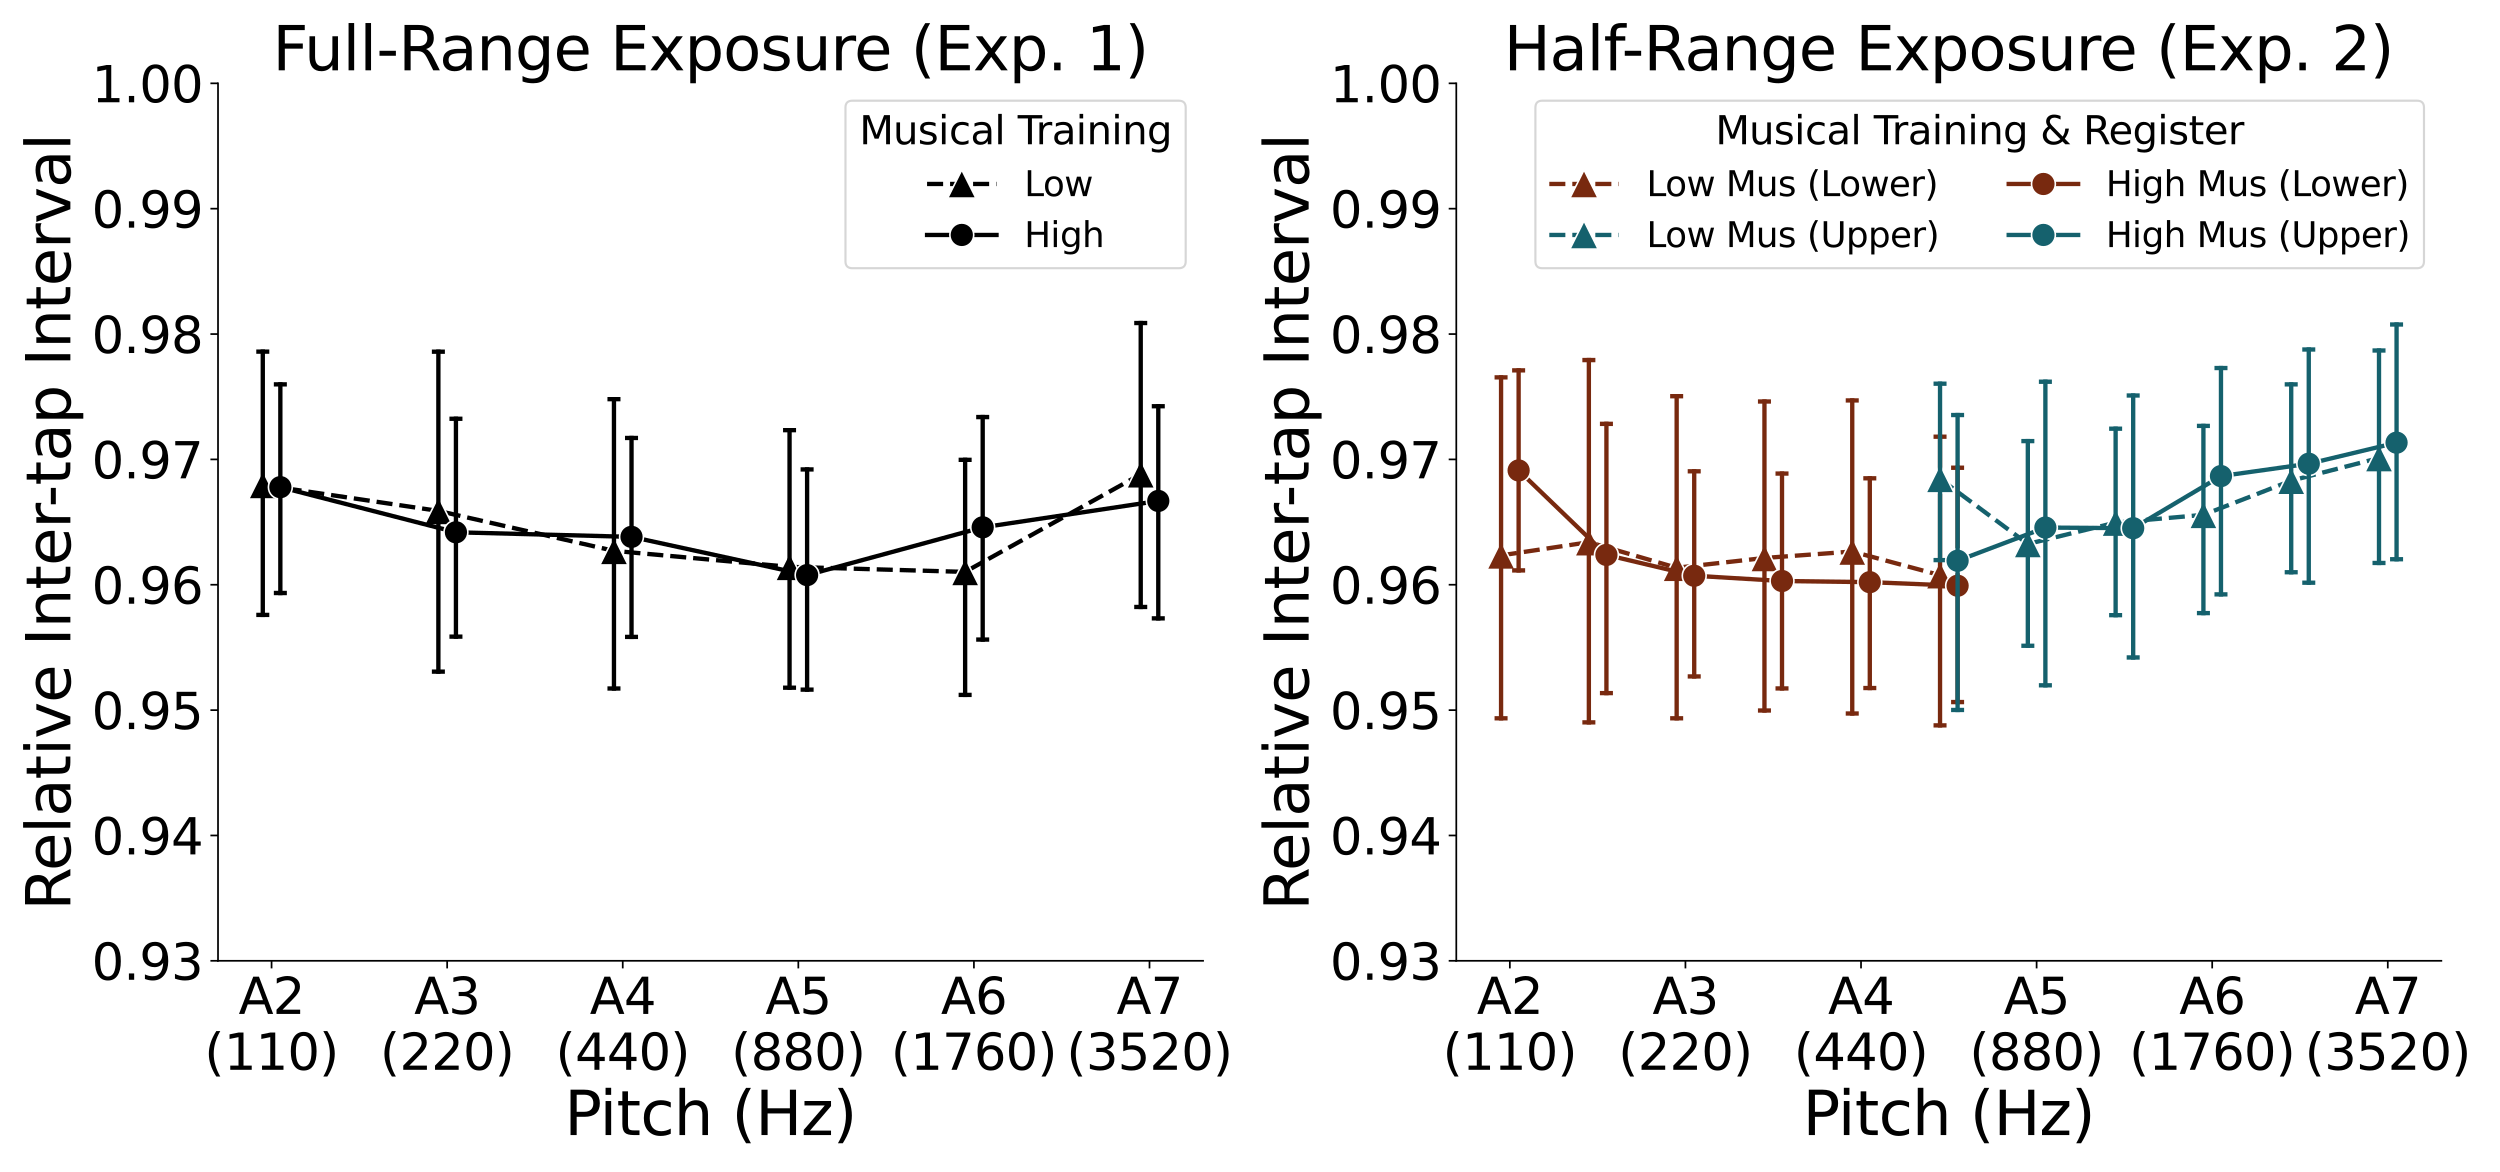 <?xml version="1.0" encoding="utf-8" standalone="no"?>
<!DOCTYPE svg PUBLIC "-//W3C//DTD SVG 1.1//EN"
  "http://www.w3.org/Graphics/SVG/1.1/DTD/svg11.dtd">
<svg xmlns:xlink="http://www.w3.org/1999/xlink" width="1152pt" height="540pt" viewBox="0 0 1152 540" xmlns="http://www.w3.org/2000/svg" version="1.1">
 <defs>
  <style type="text/css">*{stroke-linejoin: round; stroke-linecap: butt}</style>
 </defs>
 <g id="figure_1">
  <g id="patch_1">
   <path d="M 0 540 
L 1152 540 
L 1152 0 
L 0 0 
z
" style="fill: #ffffff"/>
  </g>
  <g id="axes_1">
   <g id="patch_2">
    <path d="M 100.46 442.744 
L 554.368 442.744 
L 554.368 38.4 
L 100.46 38.4 
z
" style="fill: #ffffff"/>
   </g>
   <g id="matplotlib.axis_1">
    <g id="xtick_1">
     <g id="line2d_1">
      <defs>
       <path id="m27a28b3eaf" d="M 0 0 
L 0 3.5 
" style="stroke: #000000; stroke-width: 0.8"/>
      </defs>
      <g>
       <use xlink:href="#m27a28b3eaf" x="125.138" y="442.744" style="stroke: #000000; stroke-width: 0.8"/>
      </g>
     </g>
     <g id="text_1">
      <!-- A2 -->
      <g transform="translate(109.954 467.22) scale(0.23 -0.23)">
       <defs>
        <path id="DejaVuSans-41" d="M 2188 4044 
L 1331 1722 
L 3047 1722 
L 2188 4044 
z
M 1831 4666 
L 2547 4666 
L 4325 0 
L 3669 0 
L 3244 1197 
L 1141 1197 
L 716 0 
L 50 0 
L 1831 4666 
z
" transform="scale(0.016)"/>
        <path id="DejaVuSans-32" d="M 1228 531 
L 3431 531 
L 3431 0 
L 469 0 
L 469 531 
Q 828 903 1448 1529 
Q 2069 2156 2228 2338 
Q 2531 2678 2651 2914 
Q 2772 3150 2772 3378 
Q 2772 3750 2511 3984 
Q 2250 4219 1831 4219 
Q 1534 4219 1204 4116 
Q 875 4013 500 3803 
L 500 4441 
Q 881 4594 1212 4672 
Q 1544 4750 1819 4750 
Q 2544 4750 2975 4387 
Q 3406 4025 3406 3419 
Q 3406 3131 3298 2873 
Q 3191 2616 2906 2266 
Q 2828 2175 2409 1742 
Q 1991 1309 1228 531 
z
" transform="scale(0.016)"/>
       </defs>
       <use xlink:href="#DejaVuSans-41"/>
       <use xlink:href="#DejaVuSans-32" x="68.408"/>
      </g>
      <!-- (110) -->
      <g transform="translate(94.213 492.975) scale(0.23 -0.23)">
       <defs>
        <path id="DejaVuSans-28" d="M 1984 4856 
Q 1566 4138 1362 3434 
Q 1159 2731 1159 2009 
Q 1159 1288 1364 580 
Q 1569 -128 1984 -844 
L 1484 -844 
Q 1016 -109 783 600 
Q 550 1309 550 2009 
Q 550 2706 781 3412 
Q 1013 4119 1484 4856 
L 1984 4856 
z
" transform="scale(0.016)"/>
        <path id="DejaVuSans-31" d="M 794 531 
L 1825 531 
L 1825 4091 
L 703 3866 
L 703 4441 
L 1819 4666 
L 2450 4666 
L 2450 531 
L 3481 531 
L 3481 0 
L 794 0 
L 794 531 
z
" transform="scale(0.016)"/>
        <path id="DejaVuSans-30" d="M 2034 4250 
Q 1547 4250 1301 3770 
Q 1056 3291 1056 2328 
Q 1056 1369 1301 889 
Q 1547 409 2034 409 
Q 2525 409 2770 889 
Q 3016 1369 3016 2328 
Q 3016 3291 2770 3770 
Q 2525 4250 2034 4250 
z
M 2034 4750 
Q 2819 4750 3233 4129 
Q 3647 3509 3647 2328 
Q 3647 1150 3233 529 
Q 2819 -91 2034 -91 
Q 1250 -91 836 529 
Q 422 1150 422 2328 
Q 422 3509 836 4129 
Q 1250 4750 2034 4750 
z
" transform="scale(0.016)"/>
        <path id="DejaVuSans-29" d="M 513 4856 
L 1013 4856 
Q 1481 4119 1714 3412 
Q 1947 2706 1947 2009 
Q 1947 1309 1714 600 
Q 1481 -109 1013 -844 
L 513 -844 
Q 928 -128 1133 580 
Q 1338 1288 1338 2009 
Q 1338 2731 1133 3434 
Q 928 4138 513 4856 
z
" transform="scale(0.016)"/>
       </defs>
       <use xlink:href="#DejaVuSans-28"/>
       <use xlink:href="#DejaVuSans-31" x="39.014"/>
       <use xlink:href="#DejaVuSans-31" x="102.637"/>
       <use xlink:href="#DejaVuSans-30" x="166.26"/>
       <use xlink:href="#DejaVuSans-29" x="229.883"/>
      </g>
     </g>
    </g>
    <g id="xtick_2">
     <g id="line2d_2">
      <g>
       <use xlink:href="#m27a28b3eaf" x="206.048" y="442.744" style="stroke: #000000; stroke-width: 0.8"/>
      </g>
     </g>
     <g id="text_2">
      <!-- A3 -->
      <g transform="translate(190.865 467.22) scale(0.23 -0.23)">
       <defs>
        <path id="DejaVuSans-33" d="M 2597 2516 
Q 3050 2419 3304 2112 
Q 3559 1806 3559 1356 
Q 3559 666 3084 287 
Q 2609 -91 1734 -91 
Q 1441 -91 1130 -33 
Q 819 25 488 141 
L 488 750 
Q 750 597 1062 519 
Q 1375 441 1716 441 
Q 2309 441 2620 675 
Q 2931 909 2931 1356 
Q 2931 1769 2642 2001 
Q 2353 2234 1838 2234 
L 1294 2234 
L 1294 2753 
L 1863 2753 
Q 2328 2753 2575 2939 
Q 2822 3125 2822 3475 
Q 2822 3834 2567 4026 
Q 2313 4219 1838 4219 
Q 1578 4219 1281 4162 
Q 984 4106 628 3988 
L 628 4550 
Q 988 4650 1302 4700 
Q 1616 4750 1894 4750 
Q 2613 4750 3031 4423 
Q 3450 4097 3450 3541 
Q 3450 3153 3228 2886 
Q 3006 2619 2597 2516 
z
" transform="scale(0.016)"/>
       </defs>
       <use xlink:href="#DejaVuSans-41"/>
       <use xlink:href="#DejaVuSans-33" x="68.408"/>
      </g>
      <!-- (220) -->
      <g transform="translate(175.124 492.975) scale(0.23 -0.23)">
       <use xlink:href="#DejaVuSans-28"/>
       <use xlink:href="#DejaVuSans-32" x="39.014"/>
       <use xlink:href="#DejaVuSans-32" x="102.637"/>
       <use xlink:href="#DejaVuSans-30" x="166.26"/>
       <use xlink:href="#DejaVuSans-29" x="229.883"/>
      </g>
     </g>
    </g>
    <g id="xtick_3">
     <g id="line2d_3">
      <g>
       <use xlink:href="#m27a28b3eaf" x="286.959" y="442.744" style="stroke: #000000; stroke-width: 0.8"/>
      </g>
     </g>
     <g id="text_3">
      <!-- A4 -->
      <g transform="translate(271.775 467.22) scale(0.23 -0.23)">
       <defs>
        <path id="DejaVuSans-34" d="M 2419 4116 
L 825 1625 
L 2419 1625 
L 2419 4116 
z
M 2253 4666 
L 3047 4666 
L 3047 1625 
L 3713 1625 
L 3713 1100 
L 3047 1100 
L 3047 0 
L 2419 0 
L 2419 1100 
L 313 1100 
L 313 1709 
L 2253 4666 
z
" transform="scale(0.016)"/>
       </defs>
       <use xlink:href="#DejaVuSans-41"/>
       <use xlink:href="#DejaVuSans-34" x="68.408"/>
      </g>
      <!-- (440) -->
      <g transform="translate(256.035 492.975) scale(0.23 -0.23)">
       <use xlink:href="#DejaVuSans-28"/>
       <use xlink:href="#DejaVuSans-34" x="39.014"/>
       <use xlink:href="#DejaVuSans-34" x="102.637"/>
       <use xlink:href="#DejaVuSans-30" x="166.26"/>
       <use xlink:href="#DejaVuSans-29" x="229.883"/>
      </g>
     </g>
    </g>
    <g id="xtick_4">
     <g id="line2d_4">
      <g>
       <use xlink:href="#m27a28b3eaf" x="367.869" y="442.744" style="stroke: #000000; stroke-width: 0.8"/>
      </g>
     </g>
     <g id="text_4">
      <!-- A5 -->
      <g transform="translate(352.686 467.22) scale(0.23 -0.23)">
       <defs>
        <path id="DejaVuSans-35" d="M 691 4666 
L 3169 4666 
L 3169 4134 
L 1269 4134 
L 1269 2991 
Q 1406 3038 1543 3061 
Q 1681 3084 1819 3084 
Q 2600 3084 3056 2656 
Q 3513 2228 3513 1497 
Q 3513 744 3044 326 
Q 2575 -91 1722 -91 
Q 1428 -91 1123 -41 
Q 819 9 494 109 
L 494 744 
Q 775 591 1075 516 
Q 1375 441 1709 441 
Q 2250 441 2565 725 
Q 2881 1009 2881 1497 
Q 2881 1984 2565 2268 
Q 2250 2553 1709 2553 
Q 1456 2553 1204 2497 
Q 953 2441 691 2322 
L 691 4666 
z
" transform="scale(0.016)"/>
       </defs>
       <use xlink:href="#DejaVuSans-41"/>
       <use xlink:href="#DejaVuSans-35" x="68.408"/>
      </g>
      <!-- (880) -->
      <g transform="translate(336.945 492.975) scale(0.23 -0.23)">
       <defs>
        <path id="DejaVuSans-38" d="M 2034 2216 
Q 1584 2216 1326 1975 
Q 1069 1734 1069 1313 
Q 1069 891 1326 650 
Q 1584 409 2034 409 
Q 2484 409 2743 651 
Q 3003 894 3003 1313 
Q 3003 1734 2745 1975 
Q 2488 2216 2034 2216 
z
M 1403 2484 
Q 997 2584 770 2862 
Q 544 3141 544 3541 
Q 544 4100 942 4425 
Q 1341 4750 2034 4750 
Q 2731 4750 3128 4425 
Q 3525 4100 3525 3541 
Q 3525 3141 3298 2862 
Q 3072 2584 2669 2484 
Q 3125 2378 3379 2068 
Q 3634 1759 3634 1313 
Q 3634 634 3220 271 
Q 2806 -91 2034 -91 
Q 1263 -91 848 271 
Q 434 634 434 1313 
Q 434 1759 690 2068 
Q 947 2378 1403 2484 
z
M 1172 3481 
Q 1172 3119 1398 2916 
Q 1625 2713 2034 2713 
Q 2441 2713 2670 2916 
Q 2900 3119 2900 3481 
Q 2900 3844 2670 4047 
Q 2441 4250 2034 4250 
Q 1625 4250 1398 4047 
Q 1172 3844 1172 3481 
z
" transform="scale(0.016)"/>
       </defs>
       <use xlink:href="#DejaVuSans-28"/>
       <use xlink:href="#DejaVuSans-38" x="39.014"/>
       <use xlink:href="#DejaVuSans-38" x="102.637"/>
       <use xlink:href="#DejaVuSans-30" x="166.26"/>
       <use xlink:href="#DejaVuSans-29" x="229.883"/>
      </g>
     </g>
    </g>
    <g id="xtick_5">
     <g id="line2d_5">
      <g>
       <use xlink:href="#m27a28b3eaf" x="448.78" y="442.744" style="stroke: #000000; stroke-width: 0.8"/>
      </g>
     </g>
     <g id="text_5">
      <!-- A6 -->
      <g transform="translate(433.596 467.22) scale(0.23 -0.23)">
       <defs>
        <path id="DejaVuSans-36" d="M 2113 2584 
Q 1688 2584 1439 2293 
Q 1191 2003 1191 1497 
Q 1191 994 1439 701 
Q 1688 409 2113 409 
Q 2538 409 2786 701 
Q 3034 994 3034 1497 
Q 3034 2003 2786 2293 
Q 2538 2584 2113 2584 
z
M 3366 4563 
L 3366 3988 
Q 3128 4100 2886 4159 
Q 2644 4219 2406 4219 
Q 1781 4219 1451 3797 
Q 1122 3375 1075 2522 
Q 1259 2794 1537 2939 
Q 1816 3084 2150 3084 
Q 2853 3084 3261 2657 
Q 3669 2231 3669 1497 
Q 3669 778 3244 343 
Q 2819 -91 2113 -91 
Q 1303 -91 875 529 
Q 447 1150 447 2328 
Q 447 3434 972 4092 
Q 1497 4750 2381 4750 
Q 2619 4750 2861 4703 
Q 3103 4656 3366 4563 
z
" transform="scale(0.016)"/>
       </defs>
       <use xlink:href="#DejaVuSans-41"/>
       <use xlink:href="#DejaVuSans-36" x="68.408"/>
      </g>
      <!-- (1760) -->
      <g transform="translate(410.539 492.975) scale(0.23 -0.23)">
       <defs>
        <path id="DejaVuSans-37" d="M 525 4666 
L 3525 4666 
L 3525 4397 
L 1831 0 
L 1172 0 
L 2766 4134 
L 525 4134 
L 525 4666 
z
" transform="scale(0.016)"/>
       </defs>
       <use xlink:href="#DejaVuSans-28"/>
       <use xlink:href="#DejaVuSans-31" x="39.014"/>
       <use xlink:href="#DejaVuSans-37" x="102.637"/>
       <use xlink:href="#DejaVuSans-36" x="166.26"/>
       <use xlink:href="#DejaVuSans-30" x="229.883"/>
       <use xlink:href="#DejaVuSans-29" x="293.506"/>
      </g>
     </g>
    </g>
    <g id="xtick_6">
     <g id="line2d_6">
      <g>
       <use xlink:href="#m27a28b3eaf" x="529.69" y="442.744" style="stroke: #000000; stroke-width: 0.8"/>
      </g>
     </g>
     <g id="text_6">
      <!-- A7 -->
      <g transform="translate(514.507 467.22) scale(0.23 -0.23)">
       <use xlink:href="#DejaVuSans-41"/>
       <use xlink:href="#DejaVuSans-37" x="68.408"/>
      </g>
      <!-- (3520) -->
      <g transform="translate(491.449 492.975) scale(0.23 -0.23)">
       <use xlink:href="#DejaVuSans-28"/>
       <use xlink:href="#DejaVuSans-33" x="39.014"/>
       <use xlink:href="#DejaVuSans-35" x="102.637"/>
       <use xlink:href="#DejaVuSans-32" x="166.26"/>
       <use xlink:href="#DejaVuSans-30" x="229.883"/>
       <use xlink:href="#DejaVuSans-29" x="293.506"/>
      </g>
     </g>
    </g>
    <g id="text_7">
     <!-- Pitch (Hz) -->
     <g transform="translate(260.089 523.034) scale(0.28 -0.28)">
      <defs>
       <path id="DejaVuSans-50" d="M 1259 4147 
L 1259 2394 
L 2053 2394 
Q 2494 2394 2734 2622 
Q 2975 2850 2975 3272 
Q 2975 3691 2734 3919 
Q 2494 4147 2053 4147 
L 1259 4147 
z
M 628 4666 
L 2053 4666 
Q 2838 4666 3239 4311 
Q 3641 3956 3641 3272 
Q 3641 2581 3239 2228 
Q 2838 1875 2053 1875 
L 1259 1875 
L 1259 0 
L 628 0 
L 628 4666 
z
" transform="scale(0.016)"/>
       <path id="DejaVuSans-69" d="M 603 3500 
L 1178 3500 
L 1178 0 
L 603 0 
L 603 3500 
z
M 603 4863 
L 1178 4863 
L 1178 4134 
L 603 4134 
L 603 4863 
z
" transform="scale(0.016)"/>
       <path id="DejaVuSans-74" d="M 1172 4494 
L 1172 3500 
L 2356 3500 
L 2356 3053 
L 1172 3053 
L 1172 1153 
Q 1172 725 1289 603 
Q 1406 481 1766 481 
L 2356 481 
L 2356 0 
L 1766 0 
Q 1100 0 847 248 
Q 594 497 594 1153 
L 594 3053 
L 172 3053 
L 172 3500 
L 594 3500 
L 594 4494 
L 1172 4494 
z
" transform="scale(0.016)"/>
       <path id="DejaVuSans-63" d="M 3122 3366 
L 3122 2828 
Q 2878 2963 2633 3030 
Q 2388 3097 2138 3097 
Q 1578 3097 1268 2742 
Q 959 2388 959 1747 
Q 959 1106 1268 751 
Q 1578 397 2138 397 
Q 2388 397 2633 464 
Q 2878 531 3122 666 
L 3122 134 
Q 2881 22 2623 -34 
Q 2366 -91 2075 -91 
Q 1284 -91 818 406 
Q 353 903 353 1747 
Q 353 2603 823 3093 
Q 1294 3584 2113 3584 
Q 2378 3584 2631 3529 
Q 2884 3475 3122 3366 
z
" transform="scale(0.016)"/>
       <path id="DejaVuSans-68" d="M 3513 2113 
L 3513 0 
L 2938 0 
L 2938 2094 
Q 2938 2591 2744 2837 
Q 2550 3084 2163 3084 
Q 1697 3084 1428 2787 
Q 1159 2491 1159 1978 
L 1159 0 
L 581 0 
L 581 4863 
L 1159 4863 
L 1159 2956 
Q 1366 3272 1645 3428 
Q 1925 3584 2291 3584 
Q 2894 3584 3203 3211 
Q 3513 2838 3513 2113 
z
" transform="scale(0.016)"/>
       <path id="DejaVuSans-20" transform="scale(0.016)"/>
       <path id="DejaVuSans-48" d="M 628 4666 
L 1259 4666 
L 1259 2753 
L 3553 2753 
L 3553 4666 
L 4184 4666 
L 4184 0 
L 3553 0 
L 3553 2222 
L 1259 2222 
L 1259 0 
L 628 0 
L 628 4666 
z
" transform="scale(0.016)"/>
       <path id="DejaVuSans-7a" d="M 353 3500 
L 3084 3500 
L 3084 2975 
L 922 459 
L 3084 459 
L 3084 0 
L 275 0 
L 275 525 
L 2438 3041 
L 353 3041 
L 353 3500 
z
" transform="scale(0.016)"/>
      </defs>
      <use xlink:href="#DejaVuSans-50"/>
      <use xlink:href="#DejaVuSans-69" x="58.053"/>
      <use xlink:href="#DejaVuSans-74" x="85.836"/>
      <use xlink:href="#DejaVuSans-63" x="125.045"/>
      <use xlink:href="#DejaVuSans-68" x="180.025"/>
      <use xlink:href="#DejaVuSans-20" x="243.404"/>
      <use xlink:href="#DejaVuSans-28" x="275.191"/>
      <use xlink:href="#DejaVuSans-48" x="314.205"/>
      <use xlink:href="#DejaVuSans-7a" x="389.4"/>
      <use xlink:href="#DejaVuSans-29" x="441.891"/>
     </g>
    </g>
   </g>
   <g id="matplotlib.axis_2">
    <g id="ytick_1">
     <g id="line2d_7">
      <defs>
       <path id="mf2a303f52a" d="M 0 0 
L -3.5 0 
" style="stroke: #000000; stroke-width: 0.8"/>
      </defs>
      <g>
       <use xlink:href="#mf2a303f52a" x="100.46" y="442.744" style="stroke: #000000; stroke-width: 0.8"/>
      </g>
     </g>
     <g id="text_8">
      <!-- 0.93 -->
      <g transform="translate(42.249 451.482) scale(0.23 -0.23)">
       <defs>
        <path id="DejaVuSans-2e" d="M 684 794 
L 1344 794 
L 1344 0 
L 684 0 
L 684 794 
z
" transform="scale(0.016)"/>
        <path id="DejaVuSans-39" d="M 703 97 
L 703 672 
Q 941 559 1184 500 
Q 1428 441 1663 441 
Q 2288 441 2617 861 
Q 2947 1281 2994 2138 
Q 2813 1869 2534 1725 
Q 2256 1581 1919 1581 
Q 1219 1581 811 2004 
Q 403 2428 403 3163 
Q 403 3881 828 4315 
Q 1253 4750 1959 4750 
Q 2769 4750 3195 4129 
Q 3622 3509 3622 2328 
Q 3622 1225 3098 567 
Q 2575 -91 1691 -91 
Q 1453 -91 1209 -44 
Q 966 3 703 97 
z
M 1959 2075 
Q 2384 2075 2632 2365 
Q 2881 2656 2881 3163 
Q 2881 3666 2632 3958 
Q 2384 4250 1959 4250 
Q 1534 4250 1286 3958 
Q 1038 3666 1038 3163 
Q 1038 2656 1286 2365 
Q 1534 2075 1959 2075 
z
" transform="scale(0.016)"/>
       </defs>
       <use xlink:href="#DejaVuSans-30"/>
       <use xlink:href="#DejaVuSans-2e" x="63.623"/>
       <use xlink:href="#DejaVuSans-39" x="95.41"/>
       <use xlink:href="#DejaVuSans-33" x="159.033"/>
      </g>
     </g>
    </g>
    <g id="ytick_2">
     <g id="line2d_8">
      <g>
       <use xlink:href="#mf2a303f52a" x="100.46" y="384.981" style="stroke: #000000; stroke-width: 0.8"/>
      </g>
     </g>
     <g id="text_9">
      <!-- 0.94 -->
      <g transform="translate(42.249 393.719) scale(0.23 -0.23)">
       <use xlink:href="#DejaVuSans-30"/>
       <use xlink:href="#DejaVuSans-2e" x="63.623"/>
       <use xlink:href="#DejaVuSans-39" x="95.41"/>
       <use xlink:href="#DejaVuSans-34" x="159.033"/>
      </g>
     </g>
    </g>
    <g id="ytick_3">
     <g id="line2d_9">
      <g>
       <use xlink:href="#mf2a303f52a" x="100.46" y="327.217" style="stroke: #000000; stroke-width: 0.8"/>
      </g>
     </g>
     <g id="text_10">
      <!-- 0.95 -->
      <g transform="translate(42.249 335.955) scale(0.23 -0.23)">
       <use xlink:href="#DejaVuSans-30"/>
       <use xlink:href="#DejaVuSans-2e" x="63.623"/>
       <use xlink:href="#DejaVuSans-39" x="95.41"/>
       <use xlink:href="#DejaVuSans-35" x="159.033"/>
      </g>
     </g>
    </g>
    <g id="ytick_4">
     <g id="line2d_10">
      <g>
       <use xlink:href="#mf2a303f52a" x="100.46" y="269.454" style="stroke: #000000; stroke-width: 0.8"/>
      </g>
     </g>
     <g id="text_11">
      <!-- 0.96 -->
      <g transform="translate(42.249 278.192) scale(0.23 -0.23)">
       <use xlink:href="#DejaVuSans-30"/>
       <use xlink:href="#DejaVuSans-2e" x="63.623"/>
       <use xlink:href="#DejaVuSans-39" x="95.41"/>
       <use xlink:href="#DejaVuSans-36" x="159.033"/>
      </g>
     </g>
    </g>
    <g id="ytick_5">
     <g id="line2d_11">
      <g>
       <use xlink:href="#mf2a303f52a" x="100.46" y="211.69" style="stroke: #000000; stroke-width: 0.8"/>
      </g>
     </g>
     <g id="text_12">
      <!-- 0.97 -->
      <g transform="translate(42.249 220.428) scale(0.23 -0.23)">
       <use xlink:href="#DejaVuSans-30"/>
       <use xlink:href="#DejaVuSans-2e" x="63.623"/>
       <use xlink:href="#DejaVuSans-39" x="95.41"/>
       <use xlink:href="#DejaVuSans-37" x="159.033"/>
      </g>
     </g>
    </g>
    <g id="ytick_6">
     <g id="line2d_12">
      <g>
       <use xlink:href="#mf2a303f52a" x="100.46" y="153.927" style="stroke: #000000; stroke-width: 0.8"/>
      </g>
     </g>
     <g id="text_13">
      <!-- 0.98 -->
      <g transform="translate(42.249 162.665) scale(0.23 -0.23)">
       <use xlink:href="#DejaVuSans-30"/>
       <use xlink:href="#DejaVuSans-2e" x="63.623"/>
       <use xlink:href="#DejaVuSans-39" x="95.41"/>
       <use xlink:href="#DejaVuSans-38" x="159.033"/>
      </g>
     </g>
    </g>
    <g id="ytick_7">
     <g id="line2d_13">
      <g>
       <use xlink:href="#mf2a303f52a" x="100.46" y="96.163" style="stroke: #000000; stroke-width: 0.8"/>
      </g>
     </g>
     <g id="text_14">
      <!-- 0.99 -->
      <g transform="translate(42.249 104.902) scale(0.23 -0.23)">
       <use xlink:href="#DejaVuSans-30"/>
       <use xlink:href="#DejaVuSans-2e" x="63.623"/>
       <use xlink:href="#DejaVuSans-39" x="95.41"/>
       <use xlink:href="#DejaVuSans-39" x="159.033"/>
      </g>
     </g>
    </g>
    <g id="ytick_8">
     <g id="line2d_14">
      <g>
       <use xlink:href="#mf2a303f52a" x="100.46" y="38.4" style="stroke: #000000; stroke-width: 0.8"/>
      </g>
     </g>
     <g id="text_15">
      <!-- 1.00 -->
      <g transform="translate(42.249 47.138) scale(0.23 -0.23)">
       <use xlink:href="#DejaVuSans-31"/>
       <use xlink:href="#DejaVuSans-2e" x="63.623"/>
       <use xlink:href="#DejaVuSans-30" x="95.41"/>
       <use xlink:href="#DejaVuSans-30" x="159.033"/>
      </g>
     </g>
    </g>
    <g id="text_16">
     <!-- Relative Inter-tap Interval -->
     <g transform="translate(32.426 419.52) rotate(-90) scale(0.28 -0.28)">
      <defs>
       <path id="DejaVuSans-52" d="M 2841 2188 
Q 3044 2119 3236 1894 
Q 3428 1669 3622 1275 
L 4263 0 
L 3584 0 
L 2988 1197 
Q 2756 1666 2539 1819 
Q 2322 1972 1947 1972 
L 1259 1972 
L 1259 0 
L 628 0 
L 628 4666 
L 2053 4666 
Q 2853 4666 3247 4331 
Q 3641 3997 3641 3322 
Q 3641 2881 3436 2590 
Q 3231 2300 2841 2188 
z
M 1259 4147 
L 1259 2491 
L 2053 2491 
Q 2509 2491 2742 2702 
Q 2975 2913 2975 3322 
Q 2975 3731 2742 3939 
Q 2509 4147 2053 4147 
L 1259 4147 
z
" transform="scale(0.016)"/>
       <path id="DejaVuSans-65" d="M 3597 1894 
L 3597 1613 
L 953 1613 
Q 991 1019 1311 708 
Q 1631 397 2203 397 
Q 2534 397 2845 478 
Q 3156 559 3463 722 
L 3463 178 
Q 3153 47 2828 -22 
Q 2503 -91 2169 -91 
Q 1331 -91 842 396 
Q 353 884 353 1716 
Q 353 2575 817 3079 
Q 1281 3584 2069 3584 
Q 2775 3584 3186 3129 
Q 3597 2675 3597 1894 
z
M 3022 2063 
Q 3016 2534 2758 2815 
Q 2500 3097 2075 3097 
Q 1594 3097 1305 2825 
Q 1016 2553 972 2059 
L 3022 2063 
z
" transform="scale(0.016)"/>
       <path id="DejaVuSans-6c" d="M 603 4863 
L 1178 4863 
L 1178 0 
L 603 0 
L 603 4863 
z
" transform="scale(0.016)"/>
       <path id="DejaVuSans-61" d="M 2194 1759 
Q 1497 1759 1228 1600 
Q 959 1441 959 1056 
Q 959 750 1161 570 
Q 1363 391 1709 391 
Q 2188 391 2477 730 
Q 2766 1069 2766 1631 
L 2766 1759 
L 2194 1759 
z
M 3341 1997 
L 3341 0 
L 2766 0 
L 2766 531 
Q 2569 213 2275 61 
Q 1981 -91 1556 -91 
Q 1019 -91 701 211 
Q 384 513 384 1019 
Q 384 1609 779 1909 
Q 1175 2209 1959 2209 
L 2766 2209 
L 2766 2266 
Q 2766 2663 2505 2880 
Q 2244 3097 1772 3097 
Q 1472 3097 1187 3025 
Q 903 2953 641 2809 
L 641 3341 
Q 956 3463 1253 3523 
Q 1550 3584 1831 3584 
Q 2591 3584 2966 3190 
Q 3341 2797 3341 1997 
z
" transform="scale(0.016)"/>
       <path id="DejaVuSans-76" d="M 191 3500 
L 800 3500 
L 1894 563 
L 2988 3500 
L 3597 3500 
L 2284 0 
L 1503 0 
L 191 3500 
z
" transform="scale(0.016)"/>
       <path id="DejaVuSans-49" d="M 628 4666 
L 1259 4666 
L 1259 0 
L 628 0 
L 628 4666 
z
" transform="scale(0.016)"/>
       <path id="DejaVuSans-6e" d="M 3513 2113 
L 3513 0 
L 2938 0 
L 2938 2094 
Q 2938 2591 2744 2837 
Q 2550 3084 2163 3084 
Q 1697 3084 1428 2787 
Q 1159 2491 1159 1978 
L 1159 0 
L 581 0 
L 581 3500 
L 1159 3500 
L 1159 2956 
Q 1366 3272 1645 3428 
Q 1925 3584 2291 3584 
Q 2894 3584 3203 3211 
Q 3513 2838 3513 2113 
z
" transform="scale(0.016)"/>
       <path id="DejaVuSans-72" d="M 2631 2963 
Q 2534 3019 2420 3045 
Q 2306 3072 2169 3072 
Q 1681 3072 1420 2755 
Q 1159 2438 1159 1844 
L 1159 0 
L 581 0 
L 581 3500 
L 1159 3500 
L 1159 2956 
Q 1341 3275 1631 3429 
Q 1922 3584 2338 3584 
Q 2397 3584 2469 3576 
Q 2541 3569 2628 3553 
L 2631 2963 
z
" transform="scale(0.016)"/>
       <path id="DejaVuSans-2d" d="M 313 2009 
L 1997 2009 
L 1997 1497 
L 313 1497 
L 313 2009 
z
" transform="scale(0.016)"/>
       <path id="DejaVuSans-70" d="M 1159 525 
L 1159 -1331 
L 581 -1331 
L 581 3500 
L 1159 3500 
L 1159 2969 
Q 1341 3281 1617 3432 
Q 1894 3584 2278 3584 
Q 2916 3584 3314 3078 
Q 3713 2572 3713 1747 
Q 3713 922 3314 415 
Q 2916 -91 2278 -91 
Q 1894 -91 1617 61 
Q 1341 213 1159 525 
z
M 3116 1747 
Q 3116 2381 2855 2742 
Q 2594 3103 2138 3103 
Q 1681 3103 1420 2742 
Q 1159 2381 1159 1747 
Q 1159 1113 1420 752 
Q 1681 391 2138 391 
Q 2594 391 2855 752 
Q 3116 1113 3116 1747 
z
" transform="scale(0.016)"/>
      </defs>
      <use xlink:href="#DejaVuSans-52"/>
      <use xlink:href="#DejaVuSans-65" x="64.982"/>
      <use xlink:href="#DejaVuSans-6c" x="126.506"/>
      <use xlink:href="#DejaVuSans-61" x="154.289"/>
      <use xlink:href="#DejaVuSans-74" x="215.568"/>
      <use xlink:href="#DejaVuSans-69" x="254.777"/>
      <use xlink:href="#DejaVuSans-76" x="282.561"/>
      <use xlink:href="#DejaVuSans-65" x="341.74"/>
      <use xlink:href="#DejaVuSans-20" x="403.264"/>
      <use xlink:href="#DejaVuSans-49" x="435.051"/>
      <use xlink:href="#DejaVuSans-6e" x="464.543"/>
      <use xlink:href="#DejaVuSans-74" x="527.922"/>
      <use xlink:href="#DejaVuSans-65" x="567.131"/>
      <use xlink:href="#DejaVuSans-72" x="628.654"/>
      <use xlink:href="#DejaVuSans-2d" x="663.393"/>
      <use xlink:href="#DejaVuSans-74" x="699.477"/>
      <use xlink:href="#DejaVuSans-61" x="738.686"/>
      <use xlink:href="#DejaVuSans-70" x="799.965"/>
      <use xlink:href="#DejaVuSans-20" x="863.441"/>
      <use xlink:href="#DejaVuSans-49" x="895.229"/>
      <use xlink:href="#DejaVuSans-6e" x="924.721"/>
      <use xlink:href="#DejaVuSans-74" x="988.1"/>
      <use xlink:href="#DejaVuSans-65" x="1027.309"/>
      <use xlink:href="#DejaVuSans-72" x="1088.832"/>
      <use xlink:href="#DejaVuSans-76" x="1129.945"/>
      <use xlink:href="#DejaVuSans-61" x="1189.125"/>
      <use xlink:href="#DejaVuSans-6c" x="1250.404"/>
     </g>
    </g>
   </g>
   <g id="line2d_15">
    <path d="M 121.092 223.445 
L 202.003 235.427 
L 282.913 253.833 
L 363.824 261.202 
L 444.734 263.532 
L 525.645 218.539 
" clip-path="url(#p127f8b1ae4)" style="fill: none; stroke-dasharray: 7.4,3.2; stroke-dashoffset: 0; stroke: #000000; stroke-width: 2"/>
    <defs>
     <path id="m24b93729a4" d="M 0 -6.5 
L -6.5 6.5 
L 6.5 6.5 
z
" style="stroke: #ffffff; stroke-width: 0.75; stroke-linejoin: miter"/>
    </defs>
    <g clip-path="url(#p127f8b1ae4)">
     <use xlink:href="#m24b93729a4" x="121.092" y="223.445" style="stroke: #ffffff; stroke-width: 0.75; stroke-linejoin: miter"/>
     <use xlink:href="#m24b93729a4" x="202.003" y="235.427" style="stroke: #ffffff; stroke-width: 0.75; stroke-linejoin: miter"/>
     <use xlink:href="#m24b93729a4" x="282.913" y="253.833" style="stroke: #ffffff; stroke-width: 0.75; stroke-linejoin: miter"/>
     <use xlink:href="#m24b93729a4" x="363.824" y="261.202" style="stroke: #ffffff; stroke-width: 0.75; stroke-linejoin: miter"/>
     <use xlink:href="#m24b93729a4" x="444.734" y="263.532" style="stroke: #ffffff; stroke-width: 0.75; stroke-linejoin: miter"/>
     <use xlink:href="#m24b93729a4" x="525.645" y="218.539" style="stroke: #ffffff; stroke-width: 0.75; stroke-linejoin: miter"/>
    </g>
   </g>
   <g id="LineCollection_1">
    <path d="M 121.092 283.34 
L 121.092 162.041 
" clip-path="url(#p127f8b1ae4)" style="fill: none; stroke: #000000; stroke-width: 2; stroke-linecap: square"/>
    <path d="M 202.003 309.49 
L 202.003 162.066 
" clip-path="url(#p127f8b1ae4)" style="fill: none; stroke: #000000; stroke-width: 2; stroke-linecap: square"/>
    <path d="M 282.913 317.264 
L 282.913 183.927 
" clip-path="url(#p127f8b1ae4)" style="fill: none; stroke: #000000; stroke-width: 2; stroke-linecap: square"/>
    <path d="M 363.824 316.881 
L 363.824 198.218 
" clip-path="url(#p127f8b1ae4)" style="fill: none; stroke: #000000; stroke-width: 2; stroke-linecap: square"/>
    <path d="M 444.734 320.208 
L 444.734 211.889 
" clip-path="url(#p127f8b1ae4)" style="fill: none; stroke: #000000; stroke-width: 2; stroke-linecap: square"/>
    <path d="M 525.645 279.687 
L 525.645 148.86 
" clip-path="url(#p127f8b1ae4)" style="fill: none; stroke: #000000; stroke-width: 2; stroke-linecap: square"/>
   </g>
   <g id="line2d_16">
    <defs>
     <path id="mcc558e9d81" d="M 3 0 
L -3 -0 
" style="stroke: #000000; stroke-width: 2"/>
    </defs>
    <g clip-path="url(#p127f8b1ae4)">
     <use xlink:href="#mcc558e9d81" x="121.092" y="283.34" style="stroke: #000000; stroke-width: 2"/>
     <use xlink:href="#mcc558e9d81" x="202.003" y="309.49" style="stroke: #000000; stroke-width: 2"/>
     <use xlink:href="#mcc558e9d81" x="282.913" y="317.264" style="stroke: #000000; stroke-width: 2"/>
     <use xlink:href="#mcc558e9d81" x="363.824" y="316.881" style="stroke: #000000; stroke-width: 2"/>
     <use xlink:href="#mcc558e9d81" x="444.734" y="320.208" style="stroke: #000000; stroke-width: 2"/>
     <use xlink:href="#mcc558e9d81" x="525.645" y="279.687" style="stroke: #000000; stroke-width: 2"/>
    </g>
   </g>
   <g id="line2d_17">
    <g clip-path="url(#p127f8b1ae4)">
     <use xlink:href="#mcc558e9d81" x="121.092" y="162.041" style="stroke: #000000; stroke-width: 2"/>
     <use xlink:href="#mcc558e9d81" x="202.003" y="162.066" style="stroke: #000000; stroke-width: 2"/>
     <use xlink:href="#mcc558e9d81" x="282.913" y="183.927" style="stroke: #000000; stroke-width: 2"/>
     <use xlink:href="#mcc558e9d81" x="363.824" y="198.218" style="stroke: #000000; stroke-width: 2"/>
     <use xlink:href="#mcc558e9d81" x="444.734" y="211.889" style="stroke: #000000; stroke-width: 2"/>
     <use xlink:href="#mcc558e9d81" x="525.645" y="148.86" style="stroke: #000000; stroke-width: 2"/>
    </g>
   </g>
   <g id="line2d_18">
    <path d="M 129.183 224.482 
L 210.094 245.282 
L 291.004 247.386 
L 371.915 265.002 
L 452.825 242.992 
L 533.736 230.833 
" clip-path="url(#p127f8b1ae4)" style="fill: none; stroke: #000000; stroke-width: 2; stroke-linecap: square"/>
    <defs>
     <path id="me505c13ff7" d="M 0 5.5 
C 1.459 5.5 2.858 4.92 3.889 3.889 
C 4.92 2.858 5.5 1.459 5.5 0 
C 5.5 -1.459 4.92 -2.858 3.889 -3.889 
C 2.858 -4.92 1.459 -5.5 0 -5.5 
C -1.459 -5.5 -2.858 -4.92 -3.889 -3.889 
C -4.92 -2.858 -5.5 -1.459 -5.5 0 
C -5.5 1.459 -4.92 2.858 -3.889 3.889 
C -2.858 4.92 -1.459 5.5 0 5.5 
z
" style="stroke: #ffffff; stroke-width: 0.75"/>
    </defs>
    <g clip-path="url(#p127f8b1ae4)">
     <use xlink:href="#me505c13ff7" x="129.183" y="224.482" style="stroke: #ffffff; stroke-width: 0.75"/>
     <use xlink:href="#me505c13ff7" x="210.094" y="245.282" style="stroke: #ffffff; stroke-width: 0.75"/>
     <use xlink:href="#me505c13ff7" x="291.004" y="247.386" style="stroke: #ffffff; stroke-width: 0.75"/>
     <use xlink:href="#me505c13ff7" x="371.915" y="265.002" style="stroke: #ffffff; stroke-width: 0.75"/>
     <use xlink:href="#me505c13ff7" x="452.825" y="242.992" style="stroke: #ffffff; stroke-width: 0.75"/>
     <use xlink:href="#me505c13ff7" x="533.736" y="230.833" style="stroke: #ffffff; stroke-width: 0.75"/>
    </g>
   </g>
   <g id="LineCollection_2">
    <path d="M 129.183 273.253 
L 129.183 177.121 
" clip-path="url(#p127f8b1ae4)" style="fill: none; stroke: #000000; stroke-width: 2; stroke-linecap: square"/>
    <path d="M 210.094 293.351 
L 210.094 192.957 
" clip-path="url(#p127f8b1ae4)" style="fill: none; stroke: #000000; stroke-width: 2; stroke-linecap: square"/>
    <path d="M 291.004 293.48 
L 291.004 201.81 
" clip-path="url(#p127f8b1ae4)" style="fill: none; stroke: #000000; stroke-width: 2; stroke-linecap: square"/>
    <path d="M 371.915 317.778 
L 371.915 216.315 
" clip-path="url(#p127f8b1ae4)" style="fill: none; stroke: #000000; stroke-width: 2; stroke-linecap: square"/>
    <path d="M 452.825 294.722 
L 452.825 192.183 
" clip-path="url(#p127f8b1ae4)" style="fill: none; stroke: #000000; stroke-width: 2; stroke-linecap: square"/>
    <path d="M 533.736 284.951 
L 533.736 187.194 
" clip-path="url(#p127f8b1ae4)" style="fill: none; stroke: #000000; stroke-width: 2; stroke-linecap: square"/>
   </g>
   <g id="line2d_19">
    <g clip-path="url(#p127f8b1ae4)">
     <use xlink:href="#mcc558e9d81" x="129.183" y="273.253" style="stroke: #000000; stroke-width: 2"/>
     <use xlink:href="#mcc558e9d81" x="210.094" y="293.351" style="stroke: #000000; stroke-width: 2"/>
     <use xlink:href="#mcc558e9d81" x="291.004" y="293.48" style="stroke: #000000; stroke-width: 2"/>
     <use xlink:href="#mcc558e9d81" x="371.915" y="317.778" style="stroke: #000000; stroke-width: 2"/>
     <use xlink:href="#mcc558e9d81" x="452.825" y="294.722" style="stroke: #000000; stroke-width: 2"/>
     <use xlink:href="#mcc558e9d81" x="533.736" y="284.951" style="stroke: #000000; stroke-width: 2"/>
    </g>
   </g>
   <g id="line2d_20">
    <g clip-path="url(#p127f8b1ae4)">
     <use xlink:href="#mcc558e9d81" x="129.183" y="177.121" style="stroke: #000000; stroke-width: 2"/>
     <use xlink:href="#mcc558e9d81" x="210.094" y="192.957" style="stroke: #000000; stroke-width: 2"/>
     <use xlink:href="#mcc558e9d81" x="291.004" y="201.81" style="stroke: #000000; stroke-width: 2"/>
     <use xlink:href="#mcc558e9d81" x="371.915" y="216.315" style="stroke: #000000; stroke-width: 2"/>
     <use xlink:href="#mcc558e9d81" x="452.825" y="192.183" style="stroke: #000000; stroke-width: 2"/>
     <use xlink:href="#mcc558e9d81" x="533.736" y="187.194" style="stroke: #000000; stroke-width: 2"/>
    </g>
   </g>
   <g id="line2d_21"/>
   <g id="line2d_22"/>
   <g id="patch_3">
    <path d="M 100.46 442.744 
L 100.46 38.4 
" style="fill: none; stroke: #000000; stroke-width: 0.8; stroke-linejoin: miter; stroke-linecap: square"/>
   </g>
   <g id="patch_4">
    <path d="M 100.46 442.744 
L 554.368 442.744 
" style="fill: none; stroke: #000000; stroke-width: 0.8; stroke-linejoin: miter; stroke-linecap: square"/>
   </g>
   <g id="text_17">
    <!-- Full-Range Exposure (Exp. 1) -->
    <g transform="translate(125.606 32.4) scale(0.28 -0.28)">
     <defs>
      <path id="DejaVuSans-46" d="M 628 4666 
L 3309 4666 
L 3309 4134 
L 1259 4134 
L 1259 2759 
L 3109 2759 
L 3109 2228 
L 1259 2228 
L 1259 0 
L 628 0 
L 628 4666 
z
" transform="scale(0.016)"/>
      <path id="DejaVuSans-75" d="M 544 1381 
L 544 3500 
L 1119 3500 
L 1119 1403 
Q 1119 906 1312 657 
Q 1506 409 1894 409 
Q 2359 409 2629 706 
Q 2900 1003 2900 1516 
L 2900 3500 
L 3475 3500 
L 3475 0 
L 2900 0 
L 2900 538 
Q 2691 219 2414 64 
Q 2138 -91 1772 -91 
Q 1169 -91 856 284 
Q 544 659 544 1381 
z
M 1991 3584 
L 1991 3584 
z
" transform="scale(0.016)"/>
      <path id="DejaVuSans-67" d="M 2906 1791 
Q 2906 2416 2648 2759 
Q 2391 3103 1925 3103 
Q 1463 3103 1205 2759 
Q 947 2416 947 1791 
Q 947 1169 1205 825 
Q 1463 481 1925 481 
Q 2391 481 2648 825 
Q 2906 1169 2906 1791 
z
M 3481 434 
Q 3481 -459 3084 -895 
Q 2688 -1331 1869 -1331 
Q 1566 -1331 1297 -1286 
Q 1028 -1241 775 -1147 
L 775 -588 
Q 1028 -725 1275 -790 
Q 1522 -856 1778 -856 
Q 2344 -856 2625 -561 
Q 2906 -266 2906 331 
L 2906 616 
Q 2728 306 2450 153 
Q 2172 0 1784 0 
Q 1141 0 747 490 
Q 353 981 353 1791 
Q 353 2603 747 3093 
Q 1141 3584 1784 3584 
Q 2172 3584 2450 3431 
Q 2728 3278 2906 2969 
L 2906 3500 
L 3481 3500 
L 3481 434 
z
" transform="scale(0.016)"/>
      <path id="DejaVuSans-45" d="M 628 4666 
L 3578 4666 
L 3578 4134 
L 1259 4134 
L 1259 2753 
L 3481 2753 
L 3481 2222 
L 1259 2222 
L 1259 531 
L 3634 531 
L 3634 0 
L 628 0 
L 628 4666 
z
" transform="scale(0.016)"/>
      <path id="DejaVuSans-78" d="M 3513 3500 
L 2247 1797 
L 3578 0 
L 2900 0 
L 1881 1375 
L 863 0 
L 184 0 
L 1544 1831 
L 300 3500 
L 978 3500 
L 1906 2253 
L 2834 3500 
L 3513 3500 
z
" transform="scale(0.016)"/>
      <path id="DejaVuSans-6f" d="M 1959 3097 
Q 1497 3097 1228 2736 
Q 959 2375 959 1747 
Q 959 1119 1226 758 
Q 1494 397 1959 397 
Q 2419 397 2687 759 
Q 2956 1122 2956 1747 
Q 2956 2369 2687 2733 
Q 2419 3097 1959 3097 
z
M 1959 3584 
Q 2709 3584 3137 3096 
Q 3566 2609 3566 1747 
Q 3566 888 3137 398 
Q 2709 -91 1959 -91 
Q 1206 -91 779 398 
Q 353 888 353 1747 
Q 353 2609 779 3096 
Q 1206 3584 1959 3584 
z
" transform="scale(0.016)"/>
      <path id="DejaVuSans-73" d="M 2834 3397 
L 2834 2853 
Q 2591 2978 2328 3040 
Q 2066 3103 1784 3103 
Q 1356 3103 1142 2972 
Q 928 2841 928 2578 
Q 928 2378 1081 2264 
Q 1234 2150 1697 2047 
L 1894 2003 
Q 2506 1872 2764 1633 
Q 3022 1394 3022 966 
Q 3022 478 2636 193 
Q 2250 -91 1575 -91 
Q 1294 -91 989 -36 
Q 684 19 347 128 
L 347 722 
Q 666 556 975 473 
Q 1284 391 1588 391 
Q 1994 391 2212 530 
Q 2431 669 2431 922 
Q 2431 1156 2273 1281 
Q 2116 1406 1581 1522 
L 1381 1569 
Q 847 1681 609 1914 
Q 372 2147 372 2553 
Q 372 3047 722 3315 
Q 1072 3584 1716 3584 
Q 2034 3584 2315 3537 
Q 2597 3491 2834 3397 
z
" transform="scale(0.016)"/>
     </defs>
     <use xlink:href="#DejaVuSans-46"/>
     <use xlink:href="#DejaVuSans-75" x="52.02"/>
     <use xlink:href="#DejaVuSans-6c" x="115.398"/>
     <use xlink:href="#DejaVuSans-6c" x="143.182"/>
     <use xlink:href="#DejaVuSans-2d" x="170.965"/>
     <use xlink:href="#DejaVuSans-52" x="207.049"/>
     <use xlink:href="#DejaVuSans-61" x="274.281"/>
     <use xlink:href="#DejaVuSans-6e" x="335.561"/>
     <use xlink:href="#DejaVuSans-67" x="398.939"/>
     <use xlink:href="#DejaVuSans-65" x="462.416"/>
     <use xlink:href="#DejaVuSans-20" x="523.939"/>
     <use xlink:href="#DejaVuSans-45" x="555.727"/>
     <use xlink:href="#DejaVuSans-78" x="618.91"/>
     <use xlink:href="#DejaVuSans-70" x="678.09"/>
     <use xlink:href="#DejaVuSans-6f" x="741.566"/>
     <use xlink:href="#DejaVuSans-73" x="802.748"/>
     <use xlink:href="#DejaVuSans-75" x="854.848"/>
     <use xlink:href="#DejaVuSans-72" x="918.227"/>
     <use xlink:href="#DejaVuSans-65" x="957.09"/>
     <use xlink:href="#DejaVuSans-20" x="1018.613"/>
     <use xlink:href="#DejaVuSans-28" x="1050.4"/>
     <use xlink:href="#DejaVuSans-45" x="1089.414"/>
     <use xlink:href="#DejaVuSans-78" x="1152.598"/>
     <use xlink:href="#DejaVuSans-70" x="1211.777"/>
     <use xlink:href="#DejaVuSans-2e" x="1275.254"/>
     <use xlink:href="#DejaVuSans-20" x="1307.041"/>
     <use xlink:href="#DejaVuSans-31" x="1338.828"/>
     <use xlink:href="#DejaVuSans-29" x="1402.451"/>
    </g>
   </g>
   <g id="legend_1">
    <g id="patch_5">
     <path d="M 392.791 123.591 
L 543.168 123.591 
Q 546.368 123.591 546.368 120.391 
L 546.368 49.6 
Q 546.368 46.4 543.168 46.4 
L 392.791 46.4 
Q 389.591 46.4 389.591 49.6 
L 389.591 120.391 
Q 389.591 123.591 392.791 123.591 
z
" style="fill: #ffffff; opacity: 0.8; stroke: #cccccc; stroke-linejoin: miter"/>
    </g>
    <g id="text_18">
     <!-- Musical Training -->
     <g transform="translate(395.991 66.477) scale(0.18 -0.18)">
      <defs>
       <path id="DejaVuSans-4d" d="M 628 4666 
L 1569 4666 
L 2759 1491 
L 3956 4666 
L 4897 4666 
L 4897 0 
L 4281 0 
L 4281 4097 
L 3078 897 
L 2444 897 
L 1241 4097 
L 1241 0 
L 628 0 
L 628 4666 
z
" transform="scale(0.016)"/>
       <path id="DejaVuSans-54" d="M -19 4666 
L 3928 4666 
L 3928 4134 
L 2272 4134 
L 2272 0 
L 1638 0 
L 1638 4134 
L -19 4134 
L -19 4666 
z
" transform="scale(0.016)"/>
      </defs>
      <use xlink:href="#DejaVuSans-4d"/>
      <use xlink:href="#DejaVuSans-75" x="86.279"/>
      <use xlink:href="#DejaVuSans-73" x="149.658"/>
      <use xlink:href="#DejaVuSans-69" x="201.758"/>
      <use xlink:href="#DejaVuSans-63" x="229.541"/>
      <use xlink:href="#DejaVuSans-61" x="284.521"/>
      <use xlink:href="#DejaVuSans-6c" x="345.801"/>
      <use xlink:href="#DejaVuSans-20" x="373.584"/>
      <use xlink:href="#DejaVuSans-54" x="405.371"/>
      <use xlink:href="#DejaVuSans-72" x="451.705"/>
      <use xlink:href="#DejaVuSans-61" x="492.818"/>
      <use xlink:href="#DejaVuSans-69" x="554.098"/>
      <use xlink:href="#DejaVuSans-6e" x="581.881"/>
      <use xlink:href="#DejaVuSans-69" x="645.26"/>
      <use xlink:href="#DejaVuSans-6e" x="673.043"/>
      <use xlink:href="#DejaVuSans-67" x="736.422"/>
     </g>
    </g>
    <g id="line2d_23">
     <path d="M 427.192 84.778 
L 443.192 84.778 
L 459.192 84.778 
" style="fill: none; stroke-dasharray: 7.4,3.2; stroke-dashoffset: 0; stroke: #000000; stroke-width: 2"/>
     <g>
      <use xlink:href="#m24b93729a4" x="443.192" y="84.778" style="stroke: #ffffff; stroke-width: 0.75; stroke-linejoin: miter"/>
     </g>
    </g>
    <g id="text_19">
     <!-- Low -->
     <g transform="translate(471.992 90.378) scale(0.16 -0.16)">
      <defs>
       <path id="DejaVuSans-4c" d="M 628 4666 
L 1259 4666 
L 1259 531 
L 3531 531 
L 3531 0 
L 628 0 
L 628 4666 
z
" transform="scale(0.016)"/>
       <path id="DejaVuSans-77" d="M 269 3500 
L 844 3500 
L 1563 769 
L 2278 3500 
L 2956 3500 
L 3675 769 
L 4391 3500 
L 4966 3500 
L 4050 0 
L 3372 0 
L 2619 2869 
L 1863 0 
L 1184 0 
L 269 3500 
z
" transform="scale(0.016)"/>
      </defs>
      <use xlink:href="#DejaVuSans-4c"/>
      <use xlink:href="#DejaVuSans-6f" x="53.963"/>
      <use xlink:href="#DejaVuSans-77" x="115.145"/>
     </g>
    </g>
    <g id="line2d_24">
     <path d="M 427.192 108.263 
L 443.192 108.263 
L 459.192 108.263 
" style="fill: none; stroke: #000000; stroke-width: 2; stroke-linecap: square"/>
     <g>
      <use xlink:href="#me505c13ff7" x="443.192" y="108.263" style="stroke: #ffffff; stroke-width: 0.75"/>
     </g>
    </g>
    <g id="text_20">
     <!-- High -->
     <g transform="translate(471.992 113.863) scale(0.16 -0.16)">
      <use xlink:href="#DejaVuSans-48"/>
      <use xlink:href="#DejaVuSans-69" x="75.195"/>
      <use xlink:href="#DejaVuSans-67" x="102.979"/>
      <use xlink:href="#DejaVuSans-68" x="166.455"/>
     </g>
    </g>
   </g>
  </g>
  <g id="axes_2">
   <g id="patch_6">
    <path d="M 671.06 442.744 
L 1124.968 442.744 
L 1124.968 38.4 
L 671.06 38.4 
z
" style="fill: #ffffff"/>
   </g>
   <g id="matplotlib.axis_3">
    <g id="xtick_7">
     <g id="line2d_25">
      <g>
       <use xlink:href="#m27a28b3eaf" x="695.738" y="442.744" style="stroke: #000000; stroke-width: 0.8"/>
      </g>
     </g>
     <g id="text_21">
      <!-- A2 -->
      <g transform="translate(680.554 467.22) scale(0.23 -0.23)">
       <use xlink:href="#DejaVuSans-41"/>
       <use xlink:href="#DejaVuSans-32" x="68.408"/>
      </g>
      <!-- (110) -->
      <g transform="translate(664.813 492.975) scale(0.23 -0.23)">
       <use xlink:href="#DejaVuSans-28"/>
       <use xlink:href="#DejaVuSans-31" x="39.014"/>
       <use xlink:href="#DejaVuSans-31" x="102.637"/>
       <use xlink:href="#DejaVuSans-30" x="166.26"/>
       <use xlink:href="#DejaVuSans-29" x="229.883"/>
      </g>
     </g>
    </g>
    <g id="xtick_8">
     <g id="line2d_26">
      <g>
       <use xlink:href="#m27a28b3eaf" x="776.648" y="442.744" style="stroke: #000000; stroke-width: 0.8"/>
      </g>
     </g>
     <g id="text_22">
      <!-- A3 -->
      <g transform="translate(761.465 467.22) scale(0.23 -0.23)">
       <use xlink:href="#DejaVuSans-41"/>
       <use xlink:href="#DejaVuSans-33" x="68.408"/>
      </g>
      <!-- (220) -->
      <g transform="translate(745.724 492.975) scale(0.23 -0.23)">
       <use xlink:href="#DejaVuSans-28"/>
       <use xlink:href="#DejaVuSans-32" x="39.014"/>
       <use xlink:href="#DejaVuSans-32" x="102.637"/>
       <use xlink:href="#DejaVuSans-30" x="166.26"/>
       <use xlink:href="#DejaVuSans-29" x="229.883"/>
      </g>
     </g>
    </g>
    <g id="xtick_9">
     <g id="line2d_27">
      <g>
       <use xlink:href="#m27a28b3eaf" x="857.559" y="442.744" style="stroke: #000000; stroke-width: 0.8"/>
      </g>
     </g>
     <g id="text_23">
      <!-- A4 -->
      <g transform="translate(842.375 467.22) scale(0.23 -0.23)">
       <use xlink:href="#DejaVuSans-41"/>
       <use xlink:href="#DejaVuSans-34" x="68.408"/>
      </g>
      <!-- (440) -->
      <g transform="translate(826.635 492.975) scale(0.23 -0.23)">
       <use xlink:href="#DejaVuSans-28"/>
       <use xlink:href="#DejaVuSans-34" x="39.014"/>
       <use xlink:href="#DejaVuSans-34" x="102.637"/>
       <use xlink:href="#DejaVuSans-30" x="166.26"/>
       <use xlink:href="#DejaVuSans-29" x="229.883"/>
      </g>
     </g>
    </g>
    <g id="xtick_10">
     <g id="line2d_28">
      <g>
       <use xlink:href="#m27a28b3eaf" x="938.469" y="442.744" style="stroke: #000000; stroke-width: 0.8"/>
      </g>
     </g>
     <g id="text_24">
      <!-- A5 -->
      <g transform="translate(923.286 467.22) scale(0.23 -0.23)">
       <use xlink:href="#DejaVuSans-41"/>
       <use xlink:href="#DejaVuSans-35" x="68.408"/>
      </g>
      <!-- (880) -->
      <g transform="translate(907.545 492.975) scale(0.23 -0.23)">
       <use xlink:href="#DejaVuSans-28"/>
       <use xlink:href="#DejaVuSans-38" x="39.014"/>
       <use xlink:href="#DejaVuSans-38" x="102.637"/>
       <use xlink:href="#DejaVuSans-30" x="166.26"/>
       <use xlink:href="#DejaVuSans-29" x="229.883"/>
      </g>
     </g>
    </g>
    <g id="xtick_11">
     <g id="line2d_29">
      <g>
       <use xlink:href="#m27a28b3eaf" x="1019.38" y="442.744" style="stroke: #000000; stroke-width: 0.8"/>
      </g>
     </g>
     <g id="text_25">
      <!-- A6 -->
      <g transform="translate(1004.196 467.22) scale(0.23 -0.23)">
       <use xlink:href="#DejaVuSans-41"/>
       <use xlink:href="#DejaVuSans-36" x="68.408"/>
      </g>
      <!-- (1760) -->
      <g transform="translate(981.139 492.975) scale(0.23 -0.23)">
       <use xlink:href="#DejaVuSans-28"/>
       <use xlink:href="#DejaVuSans-31" x="39.014"/>
       <use xlink:href="#DejaVuSans-37" x="102.637"/>
       <use xlink:href="#DejaVuSans-36" x="166.26"/>
       <use xlink:href="#DejaVuSans-30" x="229.883"/>
       <use xlink:href="#DejaVuSans-29" x="293.506"/>
      </g>
     </g>
    </g>
    <g id="xtick_12">
     <g id="line2d_30">
      <g>
       <use xlink:href="#m27a28b3eaf" x="1100.29" y="442.744" style="stroke: #000000; stroke-width: 0.8"/>
      </g>
     </g>
     <g id="text_26">
      <!-- A7 -->
      <g transform="translate(1085.107 467.22) scale(0.23 -0.23)">
       <use xlink:href="#DejaVuSans-41"/>
       <use xlink:href="#DejaVuSans-37" x="68.408"/>
      </g>
      <!-- (3520) -->
      <g transform="translate(1062.049 492.975) scale(0.23 -0.23)">
       <use xlink:href="#DejaVuSans-28"/>
       <use xlink:href="#DejaVuSans-33" x="39.014"/>
       <use xlink:href="#DejaVuSans-35" x="102.637"/>
       <use xlink:href="#DejaVuSans-32" x="166.26"/>
       <use xlink:href="#DejaVuSans-30" x="229.883"/>
       <use xlink:href="#DejaVuSans-29" x="293.506"/>
      </g>
     </g>
    </g>
    <g id="text_27">
     <!-- Pitch (Hz) -->
     <g transform="translate(830.689 523.034) scale(0.28 -0.28)">
      <use xlink:href="#DejaVuSans-50"/>
      <use xlink:href="#DejaVuSans-69" x="58.053"/>
      <use xlink:href="#DejaVuSans-74" x="85.836"/>
      <use xlink:href="#DejaVuSans-63" x="125.045"/>
      <use xlink:href="#DejaVuSans-68" x="180.025"/>
      <use xlink:href="#DejaVuSans-20" x="243.404"/>
      <use xlink:href="#DejaVuSans-28" x="275.191"/>
      <use xlink:href="#DejaVuSans-48" x="314.205"/>
      <use xlink:href="#DejaVuSans-7a" x="389.4"/>
      <use xlink:href="#DejaVuSans-29" x="441.891"/>
     </g>
    </g>
   </g>
   <g id="matplotlib.axis_4">
    <g id="ytick_9">
     <g id="line2d_31">
      <g>
       <use xlink:href="#mf2a303f52a" x="671.06" y="442.744" style="stroke: #000000; stroke-width: 0.8"/>
      </g>
     </g>
     <g id="text_28">
      <!-- 0.93 -->
      <g transform="translate(612.849 451.482) scale(0.23 -0.23)">
       <use xlink:href="#DejaVuSans-30"/>
       <use xlink:href="#DejaVuSans-2e" x="63.623"/>
       <use xlink:href="#DejaVuSans-39" x="95.41"/>
       <use xlink:href="#DejaVuSans-33" x="159.033"/>
      </g>
     </g>
    </g>
    <g id="ytick_10">
     <g id="line2d_32">
      <g>
       <use xlink:href="#mf2a303f52a" x="671.06" y="384.981" style="stroke: #000000; stroke-width: 0.8"/>
      </g>
     </g>
     <g id="text_29">
      <!-- 0.94 -->
      <g transform="translate(612.849 393.719) scale(0.23 -0.23)">
       <use xlink:href="#DejaVuSans-30"/>
       <use xlink:href="#DejaVuSans-2e" x="63.623"/>
       <use xlink:href="#DejaVuSans-39" x="95.41"/>
       <use xlink:href="#DejaVuSans-34" x="159.033"/>
      </g>
     </g>
    </g>
    <g id="ytick_11">
     <g id="line2d_33">
      <g>
       <use xlink:href="#mf2a303f52a" x="671.06" y="327.217" style="stroke: #000000; stroke-width: 0.8"/>
      </g>
     </g>
     <g id="text_30">
      <!-- 0.95 -->
      <g transform="translate(612.849 335.955) scale(0.23 -0.23)">
       <use xlink:href="#DejaVuSans-30"/>
       <use xlink:href="#DejaVuSans-2e" x="63.623"/>
       <use xlink:href="#DejaVuSans-39" x="95.41"/>
       <use xlink:href="#DejaVuSans-35" x="159.033"/>
      </g>
     </g>
    </g>
    <g id="ytick_12">
     <g id="line2d_34">
      <g>
       <use xlink:href="#mf2a303f52a" x="671.06" y="269.454" style="stroke: #000000; stroke-width: 0.8"/>
      </g>
     </g>
     <g id="text_31">
      <!-- 0.96 -->
      <g transform="translate(612.849 278.192) scale(0.23 -0.23)">
       <use xlink:href="#DejaVuSans-30"/>
       <use xlink:href="#DejaVuSans-2e" x="63.623"/>
       <use xlink:href="#DejaVuSans-39" x="95.41"/>
       <use xlink:href="#DejaVuSans-36" x="159.033"/>
      </g>
     </g>
    </g>
    <g id="ytick_13">
     <g id="line2d_35">
      <g>
       <use xlink:href="#mf2a303f52a" x="671.06" y="211.69" style="stroke: #000000; stroke-width: 0.8"/>
      </g>
     </g>
     <g id="text_32">
      <!-- 0.97 -->
      <g transform="translate(612.849 220.428) scale(0.23 -0.23)">
       <use xlink:href="#DejaVuSans-30"/>
       <use xlink:href="#DejaVuSans-2e" x="63.623"/>
       <use xlink:href="#DejaVuSans-39" x="95.41"/>
       <use xlink:href="#DejaVuSans-37" x="159.033"/>
      </g>
     </g>
    </g>
    <g id="ytick_14">
     <g id="line2d_36">
      <g>
       <use xlink:href="#mf2a303f52a" x="671.06" y="153.927" style="stroke: #000000; stroke-width: 0.8"/>
      </g>
     </g>
     <g id="text_33">
      <!-- 0.98 -->
      <g transform="translate(612.849 162.665) scale(0.23 -0.23)">
       <use xlink:href="#DejaVuSans-30"/>
       <use xlink:href="#DejaVuSans-2e" x="63.623"/>
       <use xlink:href="#DejaVuSans-39" x="95.41"/>
       <use xlink:href="#DejaVuSans-38" x="159.033"/>
      </g>
     </g>
    </g>
    <g id="ytick_15">
     <g id="line2d_37">
      <g>
       <use xlink:href="#mf2a303f52a" x="671.06" y="96.163" style="stroke: #000000; stroke-width: 0.8"/>
      </g>
     </g>
     <g id="text_34">
      <!-- 0.99 -->
      <g transform="translate(612.849 104.902) scale(0.23 -0.23)">
       <use xlink:href="#DejaVuSans-30"/>
       <use xlink:href="#DejaVuSans-2e" x="63.623"/>
       <use xlink:href="#DejaVuSans-39" x="95.41"/>
       <use xlink:href="#DejaVuSans-39" x="159.033"/>
      </g>
     </g>
    </g>
    <g id="ytick_16">
     <g id="line2d_38">
      <g>
       <use xlink:href="#mf2a303f52a" x="671.06" y="38.4" style="stroke: #000000; stroke-width: 0.8"/>
      </g>
     </g>
     <g id="text_35">
      <!-- 1.00 -->
      <g transform="translate(612.849 47.138) scale(0.23 -0.23)">
       <use xlink:href="#DejaVuSans-31"/>
       <use xlink:href="#DejaVuSans-2e" x="63.623"/>
       <use xlink:href="#DejaVuSans-30" x="95.41"/>
       <use xlink:href="#DejaVuSans-30" x="159.033"/>
      </g>
     </g>
    </g>
    <g id="text_36">
     <!-- Relative Inter-tap Interval -->
     <g transform="translate(603.026 419.52) rotate(-90) scale(0.28 -0.28)">
      <use xlink:href="#DejaVuSans-52"/>
      <use xlink:href="#DejaVuSans-65" x="64.982"/>
      <use xlink:href="#DejaVuSans-6c" x="126.506"/>
      <use xlink:href="#DejaVuSans-61" x="154.289"/>
      <use xlink:href="#DejaVuSans-74" x="215.568"/>
      <use xlink:href="#DejaVuSans-69" x="254.777"/>
      <use xlink:href="#DejaVuSans-76" x="282.561"/>
      <use xlink:href="#DejaVuSans-65" x="341.74"/>
      <use xlink:href="#DejaVuSans-20" x="403.264"/>
      <use xlink:href="#DejaVuSans-49" x="435.051"/>
      <use xlink:href="#DejaVuSans-6e" x="464.543"/>
      <use xlink:href="#DejaVuSans-74" x="527.922"/>
      <use xlink:href="#DejaVuSans-65" x="567.131"/>
      <use xlink:href="#DejaVuSans-72" x="628.654"/>
      <use xlink:href="#DejaVuSans-2d" x="663.393"/>
      <use xlink:href="#DejaVuSans-74" x="699.477"/>
      <use xlink:href="#DejaVuSans-61" x="738.686"/>
      <use xlink:href="#DejaVuSans-70" x="799.965"/>
      <use xlink:href="#DejaVuSans-20" x="863.441"/>
      <use xlink:href="#DejaVuSans-49" x="895.229"/>
      <use xlink:href="#DejaVuSans-6e" x="924.721"/>
      <use xlink:href="#DejaVuSans-74" x="988.1"/>
      <use xlink:href="#DejaVuSans-65" x="1027.309"/>
      <use xlink:href="#DejaVuSans-72" x="1088.832"/>
      <use xlink:href="#DejaVuSans-76" x="1129.945"/>
      <use xlink:href="#DejaVuSans-61" x="1189.125"/>
      <use xlink:href="#DejaVuSans-6c" x="1250.404"/>
     </g>
    </g>
   </g>
   <g id="line2d_39">
    <path d="M 691.692 255.928 
L 732.147 249.834 
L 772.603 261.627 
L 813.058 257.116 
L 853.513 254.144 
L 893.969 265.037 
" clip-path="url(#p9434b1bdfe)" style="fill: none; stroke-dasharray: 7.4,3.2; stroke-dashoffset: 0; stroke: #78290f; stroke-width: 2"/>
    <defs>
     <path id="m1124a16875" d="M 0 -6.5 
L -6.5 6.5 
L 6.5 6.5 
z
" style="stroke: #ffffff; stroke-width: 0.75; stroke-linejoin: miter"/>
    </defs>
    <g clip-path="url(#p9434b1bdfe)">
     <use xlink:href="#m1124a16875" x="691.692" y="255.928" style="fill: #78290f; stroke: #ffffff; stroke-width: 0.75; stroke-linejoin: miter"/>
     <use xlink:href="#m1124a16875" x="732.147" y="249.834" style="fill: #78290f; stroke: #ffffff; stroke-width: 0.75; stroke-linejoin: miter"/>
     <use xlink:href="#m1124a16875" x="772.603" y="261.627" style="fill: #78290f; stroke: #ffffff; stroke-width: 0.75; stroke-linejoin: miter"/>
     <use xlink:href="#m1124a16875" x="813.058" y="257.116" style="fill: #78290f; stroke: #ffffff; stroke-width: 0.75; stroke-linejoin: miter"/>
     <use xlink:href="#m1124a16875" x="853.513" y="254.144" style="fill: #78290f; stroke: #ffffff; stroke-width: 0.75; stroke-linejoin: miter"/>
     <use xlink:href="#m1124a16875" x="893.969" y="265.037" style="fill: #78290f; stroke: #ffffff; stroke-width: 0.75; stroke-linejoin: miter"/>
    </g>
   </g>
   <g id="LineCollection_3">
    <path d="M 691.692 330.984 
L 691.692 173.883 
" clip-path="url(#p9434b1bdfe)" style="fill: none; stroke: #78290f; stroke-width: 2; stroke-linecap: square"/>
    <path d="M 732.147 332.858 
L 732.147 165.919 
" clip-path="url(#p9434b1bdfe)" style="fill: none; stroke: #78290f; stroke-width: 2; stroke-linecap: square"/>
    <path d="M 772.603 331 
L 772.603 182.57 
" clip-path="url(#p9434b1bdfe)" style="fill: none; stroke: #78290f; stroke-width: 2; stroke-linecap: square"/>
    <path d="M 813.058 327.402 
L 813.058 185.01 
" clip-path="url(#p9434b1bdfe)" style="fill: none; stroke: #78290f; stroke-width: 2; stroke-linecap: square"/>
    <path d="M 853.513 328.788 
L 853.513 184.526 
" clip-path="url(#p9434b1bdfe)" style="fill: none; stroke: #78290f; stroke-width: 2; stroke-linecap: square"/>
    <path d="M 893.969 334.245 
L 893.969 201.219 
" clip-path="url(#p9434b1bdfe)" style="fill: none; stroke: #78290f; stroke-width: 2; stroke-linecap: square"/>
   </g>
   <g id="line2d_40">
    <defs>
     <path id="m5a92be97d2" d="M 3 0 
L -3 -0 
" style="stroke: #78290f; stroke-width: 2"/>
    </defs>
    <g clip-path="url(#p9434b1bdfe)">
     <use xlink:href="#m5a92be97d2" x="691.692" y="330.984" style="fill: #78290f; stroke: #78290f; stroke-width: 2"/>
     <use xlink:href="#m5a92be97d2" x="732.147" y="332.858" style="fill: #78290f; stroke: #78290f; stroke-width: 2"/>
     <use xlink:href="#m5a92be97d2" x="772.603" y="331" style="fill: #78290f; stroke: #78290f; stroke-width: 2"/>
     <use xlink:href="#m5a92be97d2" x="813.058" y="327.402" style="fill: #78290f; stroke: #78290f; stroke-width: 2"/>
     <use xlink:href="#m5a92be97d2" x="853.513" y="328.788" style="fill: #78290f; stroke: #78290f; stroke-width: 2"/>
     <use xlink:href="#m5a92be97d2" x="893.969" y="334.245" style="fill: #78290f; stroke: #78290f; stroke-width: 2"/>
    </g>
   </g>
   <g id="line2d_41">
    <g clip-path="url(#p9434b1bdfe)">
     <use xlink:href="#m5a92be97d2" x="691.692" y="173.883" style="fill: #78290f; stroke: #78290f; stroke-width: 2"/>
     <use xlink:href="#m5a92be97d2" x="732.147" y="165.919" style="fill: #78290f; stroke: #78290f; stroke-width: 2"/>
     <use xlink:href="#m5a92be97d2" x="772.603" y="182.57" style="fill: #78290f; stroke: #78290f; stroke-width: 2"/>
     <use xlink:href="#m5a92be97d2" x="813.058" y="185.01" style="fill: #78290f; stroke: #78290f; stroke-width: 2"/>
     <use xlink:href="#m5a92be97d2" x="853.513" y="184.526" style="fill: #78290f; stroke: #78290f; stroke-width: 2"/>
     <use xlink:href="#m5a92be97d2" x="893.969" y="201.219" style="fill: #78290f; stroke: #78290f; stroke-width: 2"/>
    </g>
   </g>
   <g id="line2d_42">
    <path d="M 893.969 220.659 
L 934.424 250.659 
L 974.879 240.813 
L 1015.334 237.247 
L 1055.79 221.497 
L 1096.245 211.053 
" clip-path="url(#p9434b1bdfe)" style="fill: none; stroke-dasharray: 7.4,3.2; stroke-dashoffset: 0; stroke: #15616d; stroke-width: 2"/>
    <defs>
     <path id="m803a14c38b" d="M 0 -6.5 
L -6.5 6.5 
L 6.5 6.5 
z
" style="stroke: #ffffff; stroke-width: 0.75; stroke-linejoin: miter"/>
    </defs>
    <g clip-path="url(#p9434b1bdfe)">
     <use xlink:href="#m803a14c38b" x="893.969" y="220.659" style="fill: #15616d; stroke: #ffffff; stroke-width: 0.75; stroke-linejoin: miter"/>
     <use xlink:href="#m803a14c38b" x="934.424" y="250.659" style="fill: #15616d; stroke: #ffffff; stroke-width: 0.75; stroke-linejoin: miter"/>
     <use xlink:href="#m803a14c38b" x="974.879" y="240.813" style="fill: #15616d; stroke: #ffffff; stroke-width: 0.75; stroke-linejoin: miter"/>
     <use xlink:href="#m803a14c38b" x="1015.334" y="237.247" style="fill: #15616d; stroke: #ffffff; stroke-width: 0.75; stroke-linejoin: miter"/>
     <use xlink:href="#m803a14c38b" x="1055.79" y="221.497" style="fill: #15616d; stroke: #ffffff; stroke-width: 0.75; stroke-linejoin: miter"/>
     <use xlink:href="#m803a14c38b" x="1096.245" y="211.053" style="fill: #15616d; stroke: #ffffff; stroke-width: 0.75; stroke-linejoin: miter"/>
    </g>
   </g>
   <g id="LineCollection_4">
    <path d="M 893.969 258.089 
L 893.969 176.797 
" clip-path="url(#p9434b1bdfe)" style="fill: none; stroke: #15616d; stroke-width: 2; stroke-linecap: square"/>
    <path d="M 934.424 297.579 
L 934.424 203.255 
" clip-path="url(#p9434b1bdfe)" style="fill: none; stroke: #15616d; stroke-width: 2; stroke-linecap: square"/>
    <path d="M 974.879 283.468 
L 974.879 197.557 
" clip-path="url(#p9434b1bdfe)" style="fill: none; stroke: #15616d; stroke-width: 2; stroke-linecap: square"/>
    <path d="M 1015.334 282.512 
L 1015.334 196.244 
" clip-path="url(#p9434b1bdfe)" style="fill: none; stroke: #15616d; stroke-width: 2; stroke-linecap: square"/>
    <path d="M 1055.79 263.675 
L 1055.79 177.11 
" clip-path="url(#p9434b1bdfe)" style="fill: none; stroke: #15616d; stroke-width: 2; stroke-linecap: square"/>
    <path d="M 1096.245 259.407 
L 1096.245 161.515 
" clip-path="url(#p9434b1bdfe)" style="fill: none; stroke: #15616d; stroke-width: 2; stroke-linecap: square"/>
   </g>
   <g id="line2d_43">
    <defs>
     <path id="me5e0cdc9aa" d="M 3 0 
L -3 -0 
" style="stroke: #15616d; stroke-width: 2"/>
    </defs>
    <g clip-path="url(#p9434b1bdfe)">
     <use xlink:href="#me5e0cdc9aa" x="893.969" y="258.089" style="fill: #15616d; stroke: #15616d; stroke-width: 2"/>
     <use xlink:href="#me5e0cdc9aa" x="934.424" y="297.579" style="fill: #15616d; stroke: #15616d; stroke-width: 2"/>
     <use xlink:href="#me5e0cdc9aa" x="974.879" y="283.468" style="fill: #15616d; stroke: #15616d; stroke-width: 2"/>
     <use xlink:href="#me5e0cdc9aa" x="1015.334" y="282.512" style="fill: #15616d; stroke: #15616d; stroke-width: 2"/>
     <use xlink:href="#me5e0cdc9aa" x="1055.79" y="263.675" style="fill: #15616d; stroke: #15616d; stroke-width: 2"/>
     <use xlink:href="#me5e0cdc9aa" x="1096.245" y="259.407" style="fill: #15616d; stroke: #15616d; stroke-width: 2"/>
    </g>
   </g>
   <g id="line2d_44">
    <g clip-path="url(#p9434b1bdfe)">
     <use xlink:href="#me5e0cdc9aa" x="893.969" y="176.797" style="fill: #15616d; stroke: #15616d; stroke-width: 2"/>
     <use xlink:href="#me5e0cdc9aa" x="934.424" y="203.255" style="fill: #15616d; stroke: #15616d; stroke-width: 2"/>
     <use xlink:href="#me5e0cdc9aa" x="974.879" y="197.557" style="fill: #15616d; stroke: #15616d; stroke-width: 2"/>
     <use xlink:href="#me5e0cdc9aa" x="1015.334" y="196.244" style="fill: #15616d; stroke: #15616d; stroke-width: 2"/>
     <use xlink:href="#me5e0cdc9aa" x="1055.79" y="177.11" style="fill: #15616d; stroke: #15616d; stroke-width: 2"/>
     <use xlink:href="#me5e0cdc9aa" x="1096.245" y="161.515" style="fill: #15616d; stroke: #15616d; stroke-width: 2"/>
    </g>
   </g>
   <g id="line2d_45">
    <path d="M 699.783 216.781 
L 740.239 255.704 
L 780.694 265.306 
L 821.149 267.728 
L 861.604 268.261 
L 902.06 269.906 
" clip-path="url(#p9434b1bdfe)" style="fill: none; stroke: #78290f; stroke-width: 2; stroke-linecap: square"/>
    <defs>
     <path id="m53f335e299" d="M 0 5.5 
C 1.459 5.5 2.858 4.92 3.889 3.889 
C 4.92 2.858 5.5 1.459 5.5 0 
C 5.5 -1.459 4.92 -2.858 3.889 -3.889 
C 2.858 -4.92 1.459 -5.5 0 -5.5 
C -1.459 -5.5 -2.858 -4.92 -3.889 -3.889 
C -4.92 -2.858 -5.5 -1.459 -5.5 0 
C -5.5 1.459 -4.92 2.858 -3.889 3.889 
C -2.858 4.92 -1.459 5.5 0 5.5 
z
" style="stroke: #ffffff; stroke-width: 0.75"/>
    </defs>
    <g clip-path="url(#p9434b1bdfe)">
     <use xlink:href="#m53f335e299" x="699.783" y="216.781" style="fill: #78290f; stroke: #ffffff; stroke-width: 0.75"/>
     <use xlink:href="#m53f335e299" x="740.239" y="255.704" style="fill: #78290f; stroke: #ffffff; stroke-width: 0.75"/>
     <use xlink:href="#m53f335e299" x="780.694" y="265.306" style="fill: #78290f; stroke: #ffffff; stroke-width: 0.75"/>
     <use xlink:href="#m53f335e299" x="821.149" y="267.728" style="fill: #78290f; stroke: #ffffff; stroke-width: 0.75"/>
     <use xlink:href="#m53f335e299" x="861.604" y="268.261" style="fill: #78290f; stroke: #ffffff; stroke-width: 0.75"/>
     <use xlink:href="#m53f335e299" x="902.06" y="269.906" style="fill: #78290f; stroke: #ffffff; stroke-width: 0.75"/>
    </g>
   </g>
   <g id="LineCollection_5">
    <path d="M 699.783 262.841 
L 699.783 170.665 
" clip-path="url(#p9434b1bdfe)" style="fill: none; stroke: #78290f; stroke-width: 2; stroke-linecap: square"/>
    <path d="M 740.239 319.391 
L 740.239 195.319 
" clip-path="url(#p9434b1bdfe)" style="fill: none; stroke: #78290f; stroke-width: 2; stroke-linecap: square"/>
    <path d="M 780.694 311.693 
L 780.694 217.176 
" clip-path="url(#p9434b1bdfe)" style="fill: none; stroke: #78290f; stroke-width: 2; stroke-linecap: square"/>
    <path d="M 821.149 317.241 
L 821.149 218.23 
" clip-path="url(#p9434b1bdfe)" style="fill: none; stroke: #78290f; stroke-width: 2; stroke-linecap: square"/>
    <path d="M 861.604 317.051 
L 861.604 220.393 
" clip-path="url(#p9434b1bdfe)" style="fill: none; stroke: #78290f; stroke-width: 2; stroke-linecap: square"/>
    <path d="M 902.06 323.51 
L 902.06 215.533 
" clip-path="url(#p9434b1bdfe)" style="fill: none; stroke: #78290f; stroke-width: 2; stroke-linecap: square"/>
   </g>
   <g id="line2d_46">
    <g clip-path="url(#p9434b1bdfe)">
     <use xlink:href="#m5a92be97d2" x="699.783" y="262.841" style="fill: #78290f; stroke: #78290f; stroke-width: 2"/>
     <use xlink:href="#m5a92be97d2" x="740.239" y="319.391" style="fill: #78290f; stroke: #78290f; stroke-width: 2"/>
     <use xlink:href="#m5a92be97d2" x="780.694" y="311.693" style="fill: #78290f; stroke: #78290f; stroke-width: 2"/>
     <use xlink:href="#m5a92be97d2" x="821.149" y="317.241" style="fill: #78290f; stroke: #78290f; stroke-width: 2"/>
     <use xlink:href="#m5a92be97d2" x="861.604" y="317.051" style="fill: #78290f; stroke: #78290f; stroke-width: 2"/>
     <use xlink:href="#m5a92be97d2" x="902.06" y="323.51" style="fill: #78290f; stroke: #78290f; stroke-width: 2"/>
    </g>
   </g>
   <g id="line2d_47">
    <g clip-path="url(#p9434b1bdfe)">
     <use xlink:href="#m5a92be97d2" x="699.783" y="170.665" style="fill: #78290f; stroke: #78290f; stroke-width: 2"/>
     <use xlink:href="#m5a92be97d2" x="740.239" y="195.319" style="fill: #78290f; stroke: #78290f; stroke-width: 2"/>
     <use xlink:href="#m5a92be97d2" x="780.694" y="217.176" style="fill: #78290f; stroke: #78290f; stroke-width: 2"/>
     <use xlink:href="#m5a92be97d2" x="821.149" y="218.23" style="fill: #78290f; stroke: #78290f; stroke-width: 2"/>
     <use xlink:href="#m5a92be97d2" x="861.604" y="220.393" style="fill: #78290f; stroke: #78290f; stroke-width: 2"/>
     <use xlink:href="#m5a92be97d2" x="902.06" y="215.533" style="fill: #78290f; stroke: #78290f; stroke-width: 2"/>
    </g>
   </g>
   <g id="line2d_48">
    <path d="M 902.06 258.393 
L 942.515 243.099 
L 982.97 243.395 
L 1023.425 219.377 
L 1063.881 213.683 
L 1104.336 203.98 
" clip-path="url(#p9434b1bdfe)" style="fill: none; stroke: #15616d; stroke-width: 2; stroke-linecap: square"/>
    <defs>
     <path id="m4006bbf313" d="M 0 5.5 
C 1.459 5.5 2.858 4.92 3.889 3.889 
C 4.92 2.858 5.5 1.459 5.5 0 
C 5.5 -1.459 4.92 -2.858 3.889 -3.889 
C 2.858 -4.92 1.459 -5.5 0 -5.5 
C -1.459 -5.5 -2.858 -4.92 -3.889 -3.889 
C -4.92 -2.858 -5.5 -1.459 -5.5 0 
C -5.5 1.459 -4.92 2.858 -3.889 3.889 
C -2.858 4.92 -1.459 5.5 0 5.5 
z
" style="stroke: #ffffff; stroke-width: 0.75"/>
    </defs>
    <g clip-path="url(#p9434b1bdfe)">
     <use xlink:href="#m4006bbf313" x="902.06" y="258.393" style="fill: #15616d; stroke: #ffffff; stroke-width: 0.75"/>
     <use xlink:href="#m4006bbf313" x="942.515" y="243.099" style="fill: #15616d; stroke: #ffffff; stroke-width: 0.75"/>
     <use xlink:href="#m4006bbf313" x="982.97" y="243.395" style="fill: #15616d; stroke: #ffffff; stroke-width: 0.75"/>
     <use xlink:href="#m4006bbf313" x="1023.425" y="219.377" style="fill: #15616d; stroke: #ffffff; stroke-width: 0.75"/>
     <use xlink:href="#m4006bbf313" x="1063.881" y="213.683" style="fill: #15616d; stroke: #ffffff; stroke-width: 0.75"/>
     <use xlink:href="#m4006bbf313" x="1104.336" y="203.98" style="fill: #15616d; stroke: #ffffff; stroke-width: 0.75"/>
    </g>
   </g>
   <g id="LineCollection_6">
    <path d="M 902.06 327.163 
L 902.06 191.248 
" clip-path="url(#p9434b1bdfe)" style="fill: none; stroke: #15616d; stroke-width: 2; stroke-linecap: square"/>
    <path d="M 942.515 315.774 
L 942.515 175.901 
" clip-path="url(#p9434b1bdfe)" style="fill: none; stroke: #15616d; stroke-width: 2; stroke-linecap: square"/>
    <path d="M 982.97 302.961 
L 982.97 182.251 
" clip-path="url(#p9434b1bdfe)" style="fill: none; stroke: #15616d; stroke-width: 2; stroke-linecap: square"/>
    <path d="M 1023.425 273.873 
L 1023.425 169.593 
" clip-path="url(#p9434b1bdfe)" style="fill: none; stroke: #15616d; stroke-width: 2; stroke-linecap: square"/>
    <path d="M 1063.881 268.51 
L 1063.881 161.063 
" clip-path="url(#p9434b1bdfe)" style="fill: none; stroke: #15616d; stroke-width: 2; stroke-linecap: square"/>
    <path d="M 1104.336 257.685 
L 1104.336 149.532 
" clip-path="url(#p9434b1bdfe)" style="fill: none; stroke: #15616d; stroke-width: 2; stroke-linecap: square"/>
   </g>
   <g id="line2d_49">
    <g clip-path="url(#p9434b1bdfe)">
     <use xlink:href="#me5e0cdc9aa" x="902.06" y="327.163" style="fill: #15616d; stroke: #15616d; stroke-width: 2"/>
     <use xlink:href="#me5e0cdc9aa" x="942.515" y="315.774" style="fill: #15616d; stroke: #15616d; stroke-width: 2"/>
     <use xlink:href="#me5e0cdc9aa" x="982.97" y="302.961" style="fill: #15616d; stroke: #15616d; stroke-width: 2"/>
     <use xlink:href="#me5e0cdc9aa" x="1023.425" y="273.873" style="fill: #15616d; stroke: #15616d; stroke-width: 2"/>
     <use xlink:href="#me5e0cdc9aa" x="1063.881" y="268.51" style="fill: #15616d; stroke: #15616d; stroke-width: 2"/>
     <use xlink:href="#me5e0cdc9aa" x="1104.336" y="257.685" style="fill: #15616d; stroke: #15616d; stroke-width: 2"/>
    </g>
   </g>
   <g id="line2d_50">
    <g clip-path="url(#p9434b1bdfe)">
     <use xlink:href="#me5e0cdc9aa" x="902.06" y="191.248" style="fill: #15616d; stroke: #15616d; stroke-width: 2"/>
     <use xlink:href="#me5e0cdc9aa" x="942.515" y="175.901" style="fill: #15616d; stroke: #15616d; stroke-width: 2"/>
     <use xlink:href="#me5e0cdc9aa" x="982.97" y="182.251" style="fill: #15616d; stroke: #15616d; stroke-width: 2"/>
     <use xlink:href="#me5e0cdc9aa" x="1023.425" y="169.593" style="fill: #15616d; stroke: #15616d; stroke-width: 2"/>
     <use xlink:href="#me5e0cdc9aa" x="1063.881" y="161.063" style="fill: #15616d; stroke: #15616d; stroke-width: 2"/>
     <use xlink:href="#me5e0cdc9aa" x="1104.336" y="149.532" style="fill: #15616d; stroke: #15616d; stroke-width: 2"/>
    </g>
   </g>
   <g id="line2d_51"/>
   <g id="line2d_52"/>
   <g id="line2d_53"/>
   <g id="line2d_54"/>
   <g id="patch_7">
    <path d="M 671.06 442.744 
L 671.06 38.4 
" style="fill: none; stroke: #000000; stroke-width: 0.8; stroke-linejoin: miter; stroke-linecap: square"/>
   </g>
   <g id="patch_8">
    <path d="M 671.06 442.744 
L 1124.968 442.744 
" style="fill: none; stroke: #000000; stroke-width: 0.8; stroke-linejoin: miter; stroke-linecap: square"/>
   </g>
   <g id="text_37">
    <!-- Half-Range Exposure (Exp. 2) -->
    <g transform="translate(692.984 32.4) scale(0.28 -0.28)">
     <defs>
      <path id="DejaVuSans-66" d="M 2375 4863 
L 2375 4384 
L 1825 4384 
Q 1516 4384 1395 4259 
Q 1275 4134 1275 3809 
L 1275 3500 
L 2222 3500 
L 2222 3053 
L 1275 3053 
L 1275 0 
L 697 0 
L 697 3053 
L 147 3053 
L 147 3500 
L 697 3500 
L 697 3744 
Q 697 4328 969 4595 
Q 1241 4863 1831 4863 
L 2375 4863 
z
" transform="scale(0.016)"/>
     </defs>
     <use xlink:href="#DejaVuSans-48"/>
     <use xlink:href="#DejaVuSans-61" x="75.195"/>
     <use xlink:href="#DejaVuSans-6c" x="136.475"/>
     <use xlink:href="#DejaVuSans-66" x="164.258"/>
     <use xlink:href="#DejaVuSans-2d" x="193.963"/>
     <use xlink:href="#DejaVuSans-52" x="230.047"/>
     <use xlink:href="#DejaVuSans-61" x="297.279"/>
     <use xlink:href="#DejaVuSans-6e" x="358.559"/>
     <use xlink:href="#DejaVuSans-67" x="421.938"/>
     <use xlink:href="#DejaVuSans-65" x="485.414"/>
     <use xlink:href="#DejaVuSans-20" x="546.938"/>
     <use xlink:href="#DejaVuSans-45" x="578.725"/>
     <use xlink:href="#DejaVuSans-78" x="641.908"/>
     <use xlink:href="#DejaVuSans-70" x="701.088"/>
     <use xlink:href="#DejaVuSans-6f" x="764.564"/>
     <use xlink:href="#DejaVuSans-73" x="825.746"/>
     <use xlink:href="#DejaVuSans-75" x="877.846"/>
     <use xlink:href="#DejaVuSans-72" x="941.225"/>
     <use xlink:href="#DejaVuSans-65" x="980.088"/>
     <use xlink:href="#DejaVuSans-20" x="1041.611"/>
     <use xlink:href="#DejaVuSans-28" x="1073.398"/>
     <use xlink:href="#DejaVuSans-45" x="1112.412"/>
     <use xlink:href="#DejaVuSans-78" x="1175.596"/>
     <use xlink:href="#DejaVuSans-70" x="1234.775"/>
     <use xlink:href="#DejaVuSans-2e" x="1298.252"/>
     <use xlink:href="#DejaVuSans-20" x="1330.039"/>
     <use xlink:href="#DejaVuSans-32" x="1361.826"/>
     <use xlink:href="#DejaVuSans-29" x="1425.449"/>
    </g>
   </g>
   <g id="legend_2">
    <g id="patch_9">
     <path d="M 710.718 123.591 
L 1113.768 123.591 
Q 1116.968 123.591 1116.968 120.391 
L 1116.968 49.6 
Q 1116.968 46.4 1113.768 46.4 
L 710.718 46.4 
Q 707.518 46.4 707.518 49.6 
L 707.518 120.391 
Q 707.518 123.591 710.718 123.591 
z
" style="fill: #ffffff; opacity: 0.8; stroke: #cccccc; stroke-linejoin: miter"/>
    </g>
    <g id="text_38">
     <!-- Musical Training &amp; Register -->
     <g transform="translate(790.461 66.477) scale(0.18 -0.18)">
      <defs>
       <path id="DejaVuSans-26" d="M 1556 2509 
Q 1272 2256 1139 2004 
Q 1006 1753 1006 1478 
Q 1006 1022 1337 719 
Q 1669 416 2169 416 
Q 2466 416 2725 514 
Q 2984 613 3213 813 
L 1556 2509 
z
M 1997 2859 
L 3584 1234 
Q 3769 1513 3872 1830 
Q 3975 2147 3994 2503 
L 4575 2503 
Q 4538 2091 4375 1687 
Q 4213 1284 3922 891 
L 4794 0 
L 4006 0 
L 3559 459 
Q 3234 181 2878 45 
Q 2522 -91 2113 -91 
Q 1359 -91 881 339 
Q 403 769 403 1441 
Q 403 1841 612 2192 
Q 822 2544 1241 2853 
Q 1091 3050 1012 3245 
Q 934 3441 934 3628 
Q 934 4134 1281 4442 
Q 1628 4750 2203 4750 
Q 2463 4750 2720 4694 
Q 2978 4638 3244 4525 
L 3244 3956 
Q 2972 4103 2725 4179 
Q 2478 4256 2266 4256 
Q 1938 4256 1733 4082 
Q 1528 3909 1528 3634 
Q 1528 3475 1620 3314 
Q 1713 3153 1997 2859 
z
" transform="scale(0.016)"/>
      </defs>
      <use xlink:href="#DejaVuSans-4d"/>
      <use xlink:href="#DejaVuSans-75" x="86.279"/>
      <use xlink:href="#DejaVuSans-73" x="149.658"/>
      <use xlink:href="#DejaVuSans-69" x="201.758"/>
      <use xlink:href="#DejaVuSans-63" x="229.541"/>
      <use xlink:href="#DejaVuSans-61" x="284.521"/>
      <use xlink:href="#DejaVuSans-6c" x="345.801"/>
      <use xlink:href="#DejaVuSans-20" x="373.584"/>
      <use xlink:href="#DejaVuSans-54" x="405.371"/>
      <use xlink:href="#DejaVuSans-72" x="451.705"/>
      <use xlink:href="#DejaVuSans-61" x="492.818"/>
      <use xlink:href="#DejaVuSans-69" x="554.098"/>
      <use xlink:href="#DejaVuSans-6e" x="581.881"/>
      <use xlink:href="#DejaVuSans-69" x="645.26"/>
      <use xlink:href="#DejaVuSans-6e" x="673.043"/>
      <use xlink:href="#DejaVuSans-67" x="736.422"/>
      <use xlink:href="#DejaVuSans-20" x="799.898"/>
      <use xlink:href="#DejaVuSans-26" x="831.686"/>
      <use xlink:href="#DejaVuSans-20" x="909.664"/>
      <use xlink:href="#DejaVuSans-52" x="941.451"/>
      <use xlink:href="#DejaVuSans-65" x="1006.434"/>
      <use xlink:href="#DejaVuSans-67" x="1067.957"/>
      <use xlink:href="#DejaVuSans-69" x="1131.434"/>
      <use xlink:href="#DejaVuSans-73" x="1159.217"/>
      <use xlink:href="#DejaVuSans-74" x="1211.316"/>
      <use xlink:href="#DejaVuSans-65" x="1250.525"/>
      <use xlink:href="#DejaVuSans-72" x="1312.049"/>
     </g>
    </g>
    <g id="line2d_55">
     <path d="M 713.918 84.778 
L 729.918 84.778 
L 745.918 84.778 
" style="fill: none; stroke-dasharray: 7.4,3.2; stroke-dashoffset: 0; stroke: #78290f; stroke-width: 2"/>
     <g>
      <use xlink:href="#m1124a16875" x="729.918" y="84.778" style="fill: #78290f; stroke: #ffffff; stroke-width: 0.75; stroke-linejoin: miter"/>
     </g>
    </g>
    <g id="text_39">
     <!-- Low Mus (Lower) -->
     <g transform="translate(758.718 90.378) scale(0.16 -0.16)">
      <use xlink:href="#DejaVuSans-4c"/>
      <use xlink:href="#DejaVuSans-6f" x="53.963"/>
      <use xlink:href="#DejaVuSans-77" x="115.145"/>
      <use xlink:href="#DejaVuSans-20" x="196.932"/>
      <use xlink:href="#DejaVuSans-4d" x="228.719"/>
      <use xlink:href="#DejaVuSans-75" x="314.998"/>
      <use xlink:href="#DejaVuSans-73" x="378.377"/>
      <use xlink:href="#DejaVuSans-20" x="430.477"/>
      <use xlink:href="#DejaVuSans-28" x="462.264"/>
      <use xlink:href="#DejaVuSans-4c" x="501.277"/>
      <use xlink:href="#DejaVuSans-6f" x="555.24"/>
      <use xlink:href="#DejaVuSans-77" x="616.422"/>
      <use xlink:href="#DejaVuSans-65" x="698.209"/>
      <use xlink:href="#DejaVuSans-72" x="759.732"/>
      <use xlink:href="#DejaVuSans-29" x="800.846"/>
     </g>
    </g>
    <g id="line2d_56">
     <path d="M 713.918 108.263 
L 729.918 108.263 
L 745.918 108.263 
" style="fill: none; stroke-dasharray: 7.4,3.2; stroke-dashoffset: 0; stroke: #15616d; stroke-width: 2"/>
     <g>
      <use xlink:href="#m803a14c38b" x="729.918" y="108.263" style="fill: #15616d; stroke: #ffffff; stroke-width: 0.75; stroke-linejoin: miter"/>
     </g>
    </g>
    <g id="text_40">
     <!-- Low Mus (Upper) -->
     <g transform="translate(758.718 113.863) scale(0.16 -0.16)">
      <defs>
       <path id="DejaVuSans-55" d="M 556 4666 
L 1191 4666 
L 1191 1831 
Q 1191 1081 1462 751 
Q 1734 422 2344 422 
Q 2950 422 3222 751 
Q 3494 1081 3494 1831 
L 3494 4666 
L 4128 4666 
L 4128 1753 
Q 4128 841 3676 375 
Q 3225 -91 2344 -91 
Q 1459 -91 1007 375 
Q 556 841 556 1753 
L 556 4666 
z
" transform="scale(0.016)"/>
      </defs>
      <use xlink:href="#DejaVuSans-4c"/>
      <use xlink:href="#DejaVuSans-6f" x="53.963"/>
      <use xlink:href="#DejaVuSans-77" x="115.145"/>
      <use xlink:href="#DejaVuSans-20" x="196.932"/>
      <use xlink:href="#DejaVuSans-4d" x="228.719"/>
      <use xlink:href="#DejaVuSans-75" x="314.998"/>
      <use xlink:href="#DejaVuSans-73" x="378.377"/>
      <use xlink:href="#DejaVuSans-20" x="430.477"/>
      <use xlink:href="#DejaVuSans-28" x="462.264"/>
      <use xlink:href="#DejaVuSans-55" x="501.277"/>
      <use xlink:href="#DejaVuSans-70" x="574.471"/>
      <use xlink:href="#DejaVuSans-70" x="637.947"/>
      <use xlink:href="#DejaVuSans-65" x="701.424"/>
      <use xlink:href="#DejaVuSans-72" x="762.947"/>
      <use xlink:href="#DejaVuSans-29" x="804.061"/>
     </g>
    </g>
    <g id="line2d_57">
     <path d="M 925.611 84.778 
L 941.611 84.778 
L 957.611 84.778 
" style="fill: none; stroke: #78290f; stroke-width: 2; stroke-linecap: square"/>
     <g>
      <use xlink:href="#m53f335e299" x="941.611" y="84.778" style="fill: #78290f; stroke: #ffffff; stroke-width: 0.75"/>
     </g>
    </g>
    <g id="text_41">
     <!-- High Mus (Lower) -->
     <g transform="translate(970.411 90.378) scale(0.16 -0.16)">
      <use xlink:href="#DejaVuSans-48"/>
      <use xlink:href="#DejaVuSans-69" x="75.195"/>
      <use xlink:href="#DejaVuSans-67" x="102.979"/>
      <use xlink:href="#DejaVuSans-68" x="166.455"/>
      <use xlink:href="#DejaVuSans-20" x="229.834"/>
      <use xlink:href="#DejaVuSans-4d" x="261.621"/>
      <use xlink:href="#DejaVuSans-75" x="347.9"/>
      <use xlink:href="#DejaVuSans-73" x="411.279"/>
      <use xlink:href="#DejaVuSans-20" x="463.379"/>
      <use xlink:href="#DejaVuSans-28" x="495.166"/>
      <use xlink:href="#DejaVuSans-4c" x="534.18"/>
      <use xlink:href="#DejaVuSans-6f" x="588.143"/>
      <use xlink:href="#DejaVuSans-77" x="649.324"/>
      <use xlink:href="#DejaVuSans-65" x="731.111"/>
      <use xlink:href="#DejaVuSans-72" x="792.635"/>
      <use xlink:href="#DejaVuSans-29" x="833.748"/>
     </g>
    </g>
    <g id="line2d_58">
     <path d="M 925.611 108.263 
L 941.611 108.263 
L 957.611 108.263 
" style="fill: none; stroke: #15616d; stroke-width: 2; stroke-linecap: square"/>
     <g>
      <use xlink:href="#m4006bbf313" x="941.611" y="108.263" style="fill: #15616d; stroke: #ffffff; stroke-width: 0.75"/>
     </g>
    </g>
    <g id="text_42">
     <!-- High Mus (Upper) -->
     <g transform="translate(970.411 113.863) scale(0.16 -0.16)">
      <use xlink:href="#DejaVuSans-48"/>
      <use xlink:href="#DejaVuSans-69" x="75.195"/>
      <use xlink:href="#DejaVuSans-67" x="102.979"/>
      <use xlink:href="#DejaVuSans-68" x="166.455"/>
      <use xlink:href="#DejaVuSans-20" x="229.834"/>
      <use xlink:href="#DejaVuSans-4d" x="261.621"/>
      <use xlink:href="#DejaVuSans-75" x="347.9"/>
      <use xlink:href="#DejaVuSans-73" x="411.279"/>
      <use xlink:href="#DejaVuSans-20" x="463.379"/>
      <use xlink:href="#DejaVuSans-28" x="495.166"/>
      <use xlink:href="#DejaVuSans-55" x="534.18"/>
      <use xlink:href="#DejaVuSans-70" x="607.373"/>
      <use xlink:href="#DejaVuSans-70" x="670.85"/>
      <use xlink:href="#DejaVuSans-65" x="734.326"/>
      <use xlink:href="#DejaVuSans-72" x="795.85"/>
      <use xlink:href="#DejaVuSans-29" x="836.963"/>
     </g>
    </g>
   </g>
  </g>
 </g>
 <defs>
  <clipPath id="p127f8b1ae4">
   <rect x="100.46" y="38.4" width="453.908" height="404.344"/>
  </clipPath>
  <clipPath id="p9434b1bdfe">
   <rect x="671.06" y="38.4" width="453.908" height="404.344"/>
  </clipPath>
 </defs>
</svg>

